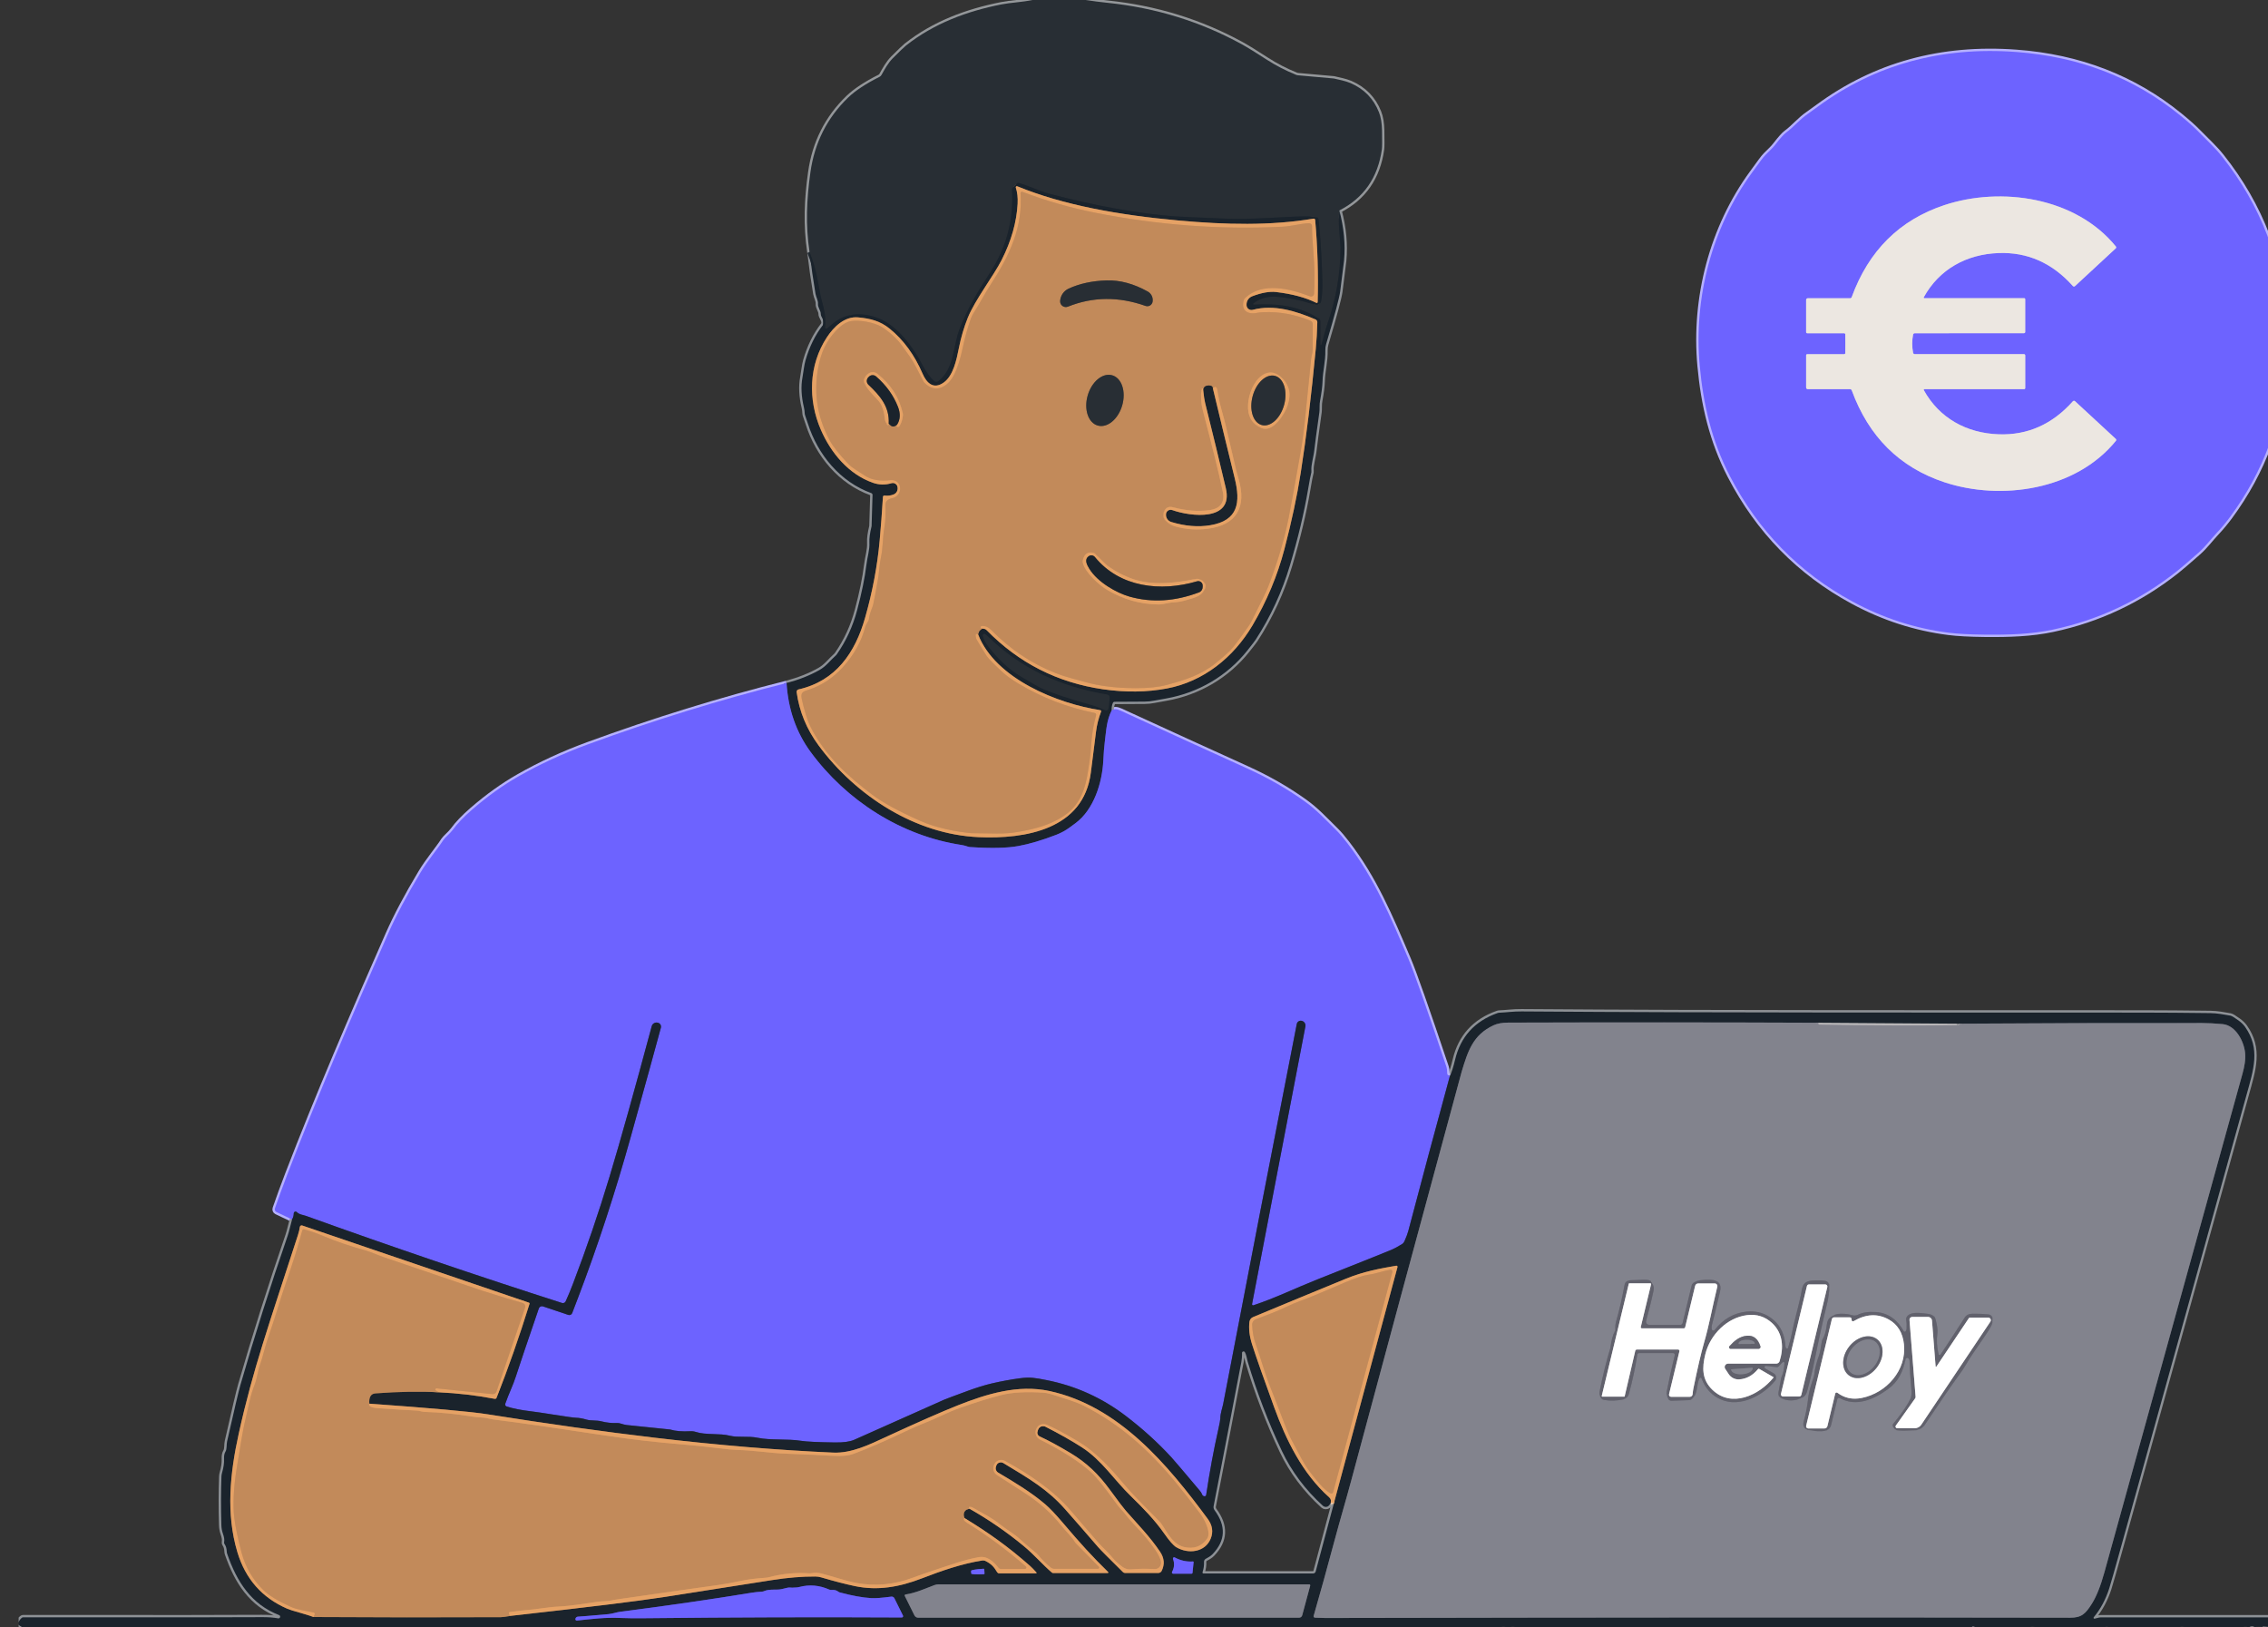 <?xml version="1.0" encoding="UTF-8"?>
<svg id="Capa_1" xmlns="http://www.w3.org/2000/svg" version="1.1" xmlns:xlink="http://www.w3.org/1999/xlink" viewBox="0 0 969 695">
  <rect x="0" y="0" width="969" height="695" fill="#333333" stroke="none"/>
  <!-- Generator: Adobe Illustrator 29.4.0, SVG Export Plug-In . SVG Version: 2.1.0 Build 152)  -->
  <defs>
    <style>
      .st0 {
        stroke: #b6b1ff;
      }

      .st0, .st1, .st2, .st3, .st4, .st5, .st6, .st7, .st8, .st9, .st10, .st11, .st12, .st13, .st14, .st15, .st16, .st17, .st18 {
        fill: none;
      }

      .st0, .st1, .st2, .st3, .st4, .st5, .st6, .st7, .st9, .st10, .st11, .st12, .st13, .st14, .st15, .st16, .st17, .st18 {
        stroke-width: 2px;
      }

      .st1 {
        stroke: #72727d;
      }

      .st19 {
        fill: #c28a5a;
      }

      .st2 {
        stroke: #f6f3f0;
      }

      .st3 {
        stroke: #212930;
      }

      .st20 {
        fill: #ece7e1;
      }

      .st4 {
        stroke: #806349;
      }

      .st5 {
        stroke: #ada5f0;
      }

      .st6 {
        stroke: #755c47;
      }

      .st21 {
        fill: #fff;
      }

      .st7 {
        stroke: #4e535d;
      }

      .st9 {
        stroke: #d49660;
      }

      .st10 {
        stroke: #8d9196;
      }

      .st11 {
        stroke: #94979a;
      }

      .st12 {
        stroke: #838587;
      }

      .st22 {
        fill: #1a232c;
      }

      .st23 {
        fill: #61616c;
      }

      .st13 {
        stroke: #b0b0b6;
      }

      .st24 {
        fill: #e6a265;
      }

      .st25 {
        fill: #6d63ff;
      }

      .st26 {
        fill: #82838d;
      }

      .st14 {
        stroke: #b7b5b7;
      }

      .st15 {
        stroke: #444396;
      }

      .st16 {
        stroke: #f3d1b2;
      }

      .st27 {
        fill: #282e34;
      }

      .st17 {
        stroke: #6e5743;
      }

      .st28 {
        clip-path: url(#clippath);
      }

      .st18 {
        stroke: #87684d;
      }
    </style>
    <clipPath id="clippath">
      <rect class="st8" x="7.97" width="969" height="695"/>
    </clipPath>
  </defs>
  <g class="st28">
    <g>
      <path class="st11" d="M441.18,0c-4.41.92-9.36,1.11-13.25,1.87-14.86,2.92-28.9,8.16-40.79,17.54-.75.59-2.65,2.41-5.7,5.47-2.05,2.06-3.47,4.73-4.84,7.16-.18.33-.47.6-.81.77-5.87,2.95-10.34,5.9-13.42,8.86-8.98,8.65-14.36,19.31-16.13,31.99-1.62,11.56-2.1,22.43-.36,34.01" vector-effect="non-scaling-stroke"/>
      <path class="st10" d="M345.88,107.67c.7,5.98,1.55,11.92,2.54,17.81.26,1.48,1.19,2.98,1.07,4.29-.14,1.52,1.19,2.86,1.18,4.29,0,1.35,1.27,2.22,1.25,3.85,0,.3-.1.6-.29.85-3.35,4.34-5.84,9.4-7.49,15.19-.59,2.1-.87,5.04-1.29,7.31-.71,3.78-.49,8.06.64,12.83.19.79.29,1.6.32,2.41.01.33.08.66.19.97.31.84.72,2.03,1.21,3.58,4.24,13.23,13.77,24.78,27.08,29.59.31.11.51.41.5.73l-.4,13.27c0,.09-.01.17-.03.24-.7,2.83-1,5.12-.91,6.87.16,3.18-.83,5.82-1.31,9.73-.64,5.34-1.96,11.75-3.95,19.23-1.82,6.83-4.69,13.06-8.61,18.7-.19.27-.4.51-.64.72-2.32,2.04-3.9,4.41-6.86,6.08-4.11,2.31-8.79,4.16-14.03,5.55" vector-effect="non-scaling-stroke"/>
      <path class="st0" d="M336.05,291.76c-28.48,7.17-56.74,15.89-84.78,26.16-10.66,3.91-20.56,8.47-29.7,13.68-6.73,3.83-13.38,8.6-19.95,14.3-3.52,3.05-6.24,5.9-8.16,8.54-1.1,1.51-3.31,3.27-3.99,4.31-2.54,3.91-6.71,8.77-9.74,13.83-5.94,9.9-10.61,18.71-14.01,26.42-15.18,34.43-30.28,69.64-42.93,102.55-1.91,4.98-3.69,9.85-5.34,14.61-.21.61.07,1.28.65,1.55l6.66,3.17" vector-effect="non-scaling-stroke"/>
      <path class="st10" d="M124.76,520.88c-.64,2.24-1.14,4.82-1.82,6.8-7.43,21.59-14.17,42.87-20.22,63.83-.78,2.69-2.68,10.75-5.71,24.17-.32,1.4-.03,3.28-.68,4.33-.48.77-.69,1.82-.63,3.15.08,1.75-.2,3.73-.85,5.94-.15.52-.24,1.06-.26,1.6-.23,6.53-.24,13.43-.03,20.71.04,1.35.26,2.56.65,3.65.54,1.51.72,2.72.53,3.62-.07.31,0,.64.19.9.57.77.88,1.82.93,3.16.01.32.07.65.18.96,4.12,11.97,10.32,21.58,22.18,26.18.35.13.54.51.44.87-.1.36-.46.59-.83.52-2.05-.37-4.42-.54-7.1-.51-7.37.09-41.33.11-101.88.07-.18,0-.36.06-.5.18-.59.45-1.05,1.06-1.38,1.83" vector-effect="non-scaling-stroke"/>
      <path class="st11" d="M463.85,0c3.11.48,6.22.88,9.35,1.2,20.68,2.14,39.85,8.07,57.5,17.79,2.13,1.17,5.66,3.35,10.6,6.54,3.74,2.42,7.88,4.56,12.43,6.42.28.11.57.18.87.21l15.17,1.35c.07.01.15.02.22.04,2.01.47,4.92,1.03,7.01,1.93,5.79,2.5,9.84,6.64,12.15,12.43.82,2.07,1.26,4.67,1.32,7.82.09,4.41.07,7.07-.06,8-1.69,12.13-7.75,20.85-18.18,26.16" vector-effect="non-scaling-stroke"/>
      <path class="st3" d="M572.23,89.89c-.24,2.87-.27,5.48-.08,7.85.4,5.15.6,7.77.6,7.84-.05,11.21-1.88,22.02-5.49,32.41-1.14,3.28-1.7,6.07-2.64,9.2-.04.12-.16.2-.29.19-.13-.02-.22-.13-.22-.26v-10c0-.44-.23-.84-.6-1.08-8.75-5.42-17.65-6.5-27.8-5.91-.31.02-.46-.38-.21-.57,2.78-2.13,6.06-3.07,9.83-2.81,4.96.35,10.5,1.5,16.61,3.43,1.11.35,2.28-.35,2.49-1.5.47-2.49.65-5.47.55-8.93-.27-9.99-.81-18.64-1.62-25.97-.06-.56-.49-1.01-1.05-1.09-1.17-.17-2.57-.25-4.2-.25-8.8,0-22.77,1.41-33.58.98-13.36-.53-20.78-.86-22.27-.97-16.08-1.22-34.22-4.49-54.41-9.82-3.41-.91-8.3-3.22-12.41-4.45-.43-.13-.89,0-1.19.33l-1.58,1.7c-.2.22-.3.51-.29.81.73,12.76-2.31,24.44-9.12,35.03-5.81,9.03-9.64,15.24-13.22,24.31-2.99,7.59-2.05,16.9-9.19,22.52-.5.39-1.22.37-1.69-.06-1.83-1.64-3.49-3.92-5-6.84-3.9-7.55-10.65-16.78-18.79-20.03-5.51-2.2-11.97-2.51-17.15.58-1.25.74-2.85,2-4.81,3.79-.03.03-.06.04-.09.05l-.37.05c-.25.04-.47-.17-.44-.42.51-5.04-.49-8.1-1.87-13.34-.11-.4-.53-2.71-1.28-6.93-.73-4.12-1.89-8.14-3.48-12.06" vector-effect="non-scaling-stroke"/>
      <path class="st0" d="M976.97,139.25c-1.76-27.33-10.99-51.49-27.69-72.48-3.08-3.87-6.21-6.62-9.85-10.37-1.95-2.01-4.62-4.4-8-7.15-19.68-16.03-42.99-25.05-69.93-27.04-32.18-2.39-60.5,5.42-84.95,23.43-2.02,1.48-3.4,2.48-4.15,2.99-3.52,2.4-5.94,5.55-9.41,8.1-.9.66-2.4,2.34-4.49,5.03-.6.77-1.25,1.5-1.96,2.18-1.6,1.55-2.77,2.64-4.22,4.63-.78,1.08-2.01,2.77-3.7,5.07-17.28,23.59-25.05,53.7-22.41,82.59,1.51,16.57,5.12,32.14,12.9,47.16,12.11,23.36,29.57,41.21,52.39,53.56,13.06,7.07,26.76,11.5,41.09,13.31,3.81.48,8.9.75,15.29.82,10.7.12,20.1-.2,29.31-2.16,19.46-4.13,37.07-12.43,52.84-24.89,1.71-1.35,4.78-3.98,9.22-7.89,3.16-2.79,5.11-5.6,7.89-8.55,1.95-2.07,3.81-4.3,5.6-6.71,14.31-19.36,22.39-41.25,24.23-65.68" vector-effect="non-scaling-stroke"/>
      <path class="st10" d="M971.72,695c.78-.57,1.22-.97,1.31-1.2.56-1.42-.48-2.96-2.01-2.96h-73.5c-.27,0-.53.03-.79.1l-1.82.45c-.35.09-.6-.32-.37-.6,2.86-3.43,5.05-7.51,6.58-12.23.68-2.1,2.48-8.44,5.41-19.02.64-2.29,18.39-66.21,53.25-191.76,3.03-10.91,6.05-19.78-.6-29.18-.68-.95-1.6-1.85-2.75-2.69-1.8-1.31-2.97-2.01-3.52-2.1-2.88-.48-5.42-1.02-8.63-1.07-10.68-.14-20.45-.21-29.31-.22-88.57-.09-174.28.16-264.9-.5-3.64-.03-6.4.43-9.42.54-.3.01-.61.06-.89.17-9.75,3.46-15.79,10.13-18.12,20.02-.7,2.96-1.43,5.25-2.2,6.87" vector-effect="non-scaling-stroke"/>
      <path class="st0" d="M619.44,459.62c-.42-.11-.74-.31-.97-.6-.12-.15-.18-.48-.18-1,0-.93-.09-1.65-.26-2.17-8.36-24.97-13.77-40.36-16.24-46.17-7.75-18.29-14.57-34.48-26.08-49.45-1.83-2.39-3.43-4.26-4.8-5.61-5.13-5.05-8.52-8.79-13.65-12.44-7.43-5.29-15.53-9.92-24.32-13.91-16.71-7.57-34.78-15.82-54.21-24.75-1.57-.73-2.83-.75-3.78-.06" vector-effect="non-scaling-stroke"/>
      <path class="st10" d="M474.95,303.46c-.07-1.18.11-2.25.53-3.22.12-.29.41-.48.72-.48l12.87-.07c1.39-.01,2.78-.15,4.14-.43.08-.02,1.82-.33,5.21-.94,13.57-2.44,25.9-9.58,34.58-20.54,2.02-2.55,3.18-4.06,3.47-4.52,6.39-9.85,11.27-20.45,14.66-31.8,3.48-11.68,6.05-22.43,7.71-32.25.67-3.97,1.1-6.24,1.29-6.79.15-.43.2-.88.16-1.33-.2-2.59.94-5.78,1.26-8.94.21-2.04.93-7.42,2.16-16.15.06-.42.09-1.23.09-2.44-.01-.82.06-1.63.21-2.43.63-3.45.97-6.11,1.03-8,.15-5.07,1.32-8.63,1.21-13.56-.02-.87.09-1.74.34-2.57,3.67-12.42,5.66-19.89,5.99-22.41,1.01-7.79,1.57-12.23,1.67-13.34.62-6.91-.05-14.03-2.02-21.36" vector-effect="non-scaling-stroke"/>
      <path class="st5" d="M788.42,146.82c0,2.6-.01,3.97-.03,4.1-.04.21-.23.36-.44.36h-15.82c-.25,0-.46.22-.46.47v13.79c0,.39.32.7.71.7h18.08c.31,0,.58.19.69.48,7.27,19.85,20.47,32.94,39.6,39.27,24.21,8,56.11,3.42,73.28-17.71.19-.24.17-.59-.06-.8l-17.43-16.12c-.26-.24-.67-.22-.91.05-8.77,9.84-19.34,14.54-31.7,14.1-13.7-.48-25.36-6.88-31.98-18.86-.1-.19.04-.42.26-.42h42.6c.26,0,.47-.21.47-.48v-13.94c0-.3-.24-.54-.54-.54h-46.66c-.35,0-.65-.25-.71-.58-.25-1.25-.37-2.54-.37-3.88s.12-2.64.37-3.88c.06-.34.36-.58.71-.58l46.66-.03c.3,0,.54-.24.54-.54v-13.94c-.01-.26-.22-.48-.48-.48l-42.6.02c-.22,0-.36-.23-.26-.42,6.61-11.98,18.27-18.39,31.97-18.87,12.36-.45,22.93,4.25,31.71,14.08.24.27.65.29.91.05l17.42-16.13c.22-.21.25-.56.06-.8-17.18-21.12-49.08-25.68-73.29-17.67-19.13,6.34-32.32,19.44-39.58,39.29-.11.29-.38.48-.69.48h-18.08c-.39.01-.71.32-.71.71v13.79c.01.25.21.46.47.46h15.82c.21,0,.4.15.44.36.02.13.03,1.5.03,4.11" vector-effect="non-scaling-stroke"/>
      <path class="st15" d="M474.95,303.46c-2.19,4.45-2.26,8.14-2.92,13.34-.27,2.15-.49,4.81-.64,8-.44,9.42-4.02,21.06-11.97,26.88-.85.62-1.66,1.22-2.44,1.79-1.75,1.29-3.66,2.33-5.69,3.11-6.11,2.35-11.5,3.95-16.19,4.8-4.84.89-11.71,1.03-20.6.44-.32-.02-.63-.08-.94-.18-1.09-.37-1.97-.6-2.66-.7-25.91-3.89-49.36-19.04-64.59-39.79-6.12-8.35-9.54-18.14-10.26-29.39" vector-effect="non-scaling-stroke"/>
      <path class="st17" d="M417.88,270.93c.24-1.16.84-1.98,1.81-2.45" vector-effect="non-scaling-stroke"/>
      <path class="st4" d="M419.69,268.48c.8.02,1.42.25,1.85.69,13.71,14.02,30.27,22.43,49.7,25.24,9.61,1.39,18.7,1.28,27.29-.33,15.58-2.93,28.46-13.19,36.59-26.96,6.11-10.34,10.65-21.2,13.64-32.57,3.07-11.7,5.41-22.63,7-32.79,2.35-15.02,4.49-32.6,6.4-52.75.34-3.59.56-7.38.66-11.36.01-.52-.29-.99-.77-1.2-8.28-3.57-17.85-6.53-26.79-4.11-1.32.36-2.63-.61-2.68-1.98v-.17c-.05-1.6.91-3.07,2.41-3.64,4.01-1.53,7.43-2.14,10.24-1.81,6.87.81,12.6,2.35,17.19,4.63.25.13.55-.06.55-.34.32-11.87-.04-23.57-1.07-35.1-.03-.35-.35-.6-.69-.54-18.48,3.09-37.67,2.61-57.67.8-25.52-2.31-49.26-6.57-68.95-14.63-.35-.15-.71.2-.59.56.66,2,.92,4.31.78,6.92-.44,7.9-2.71,15.9-6.82,23.99-3.41,6.74-11.34,16.98-14.46,24.68-1.63,4.03-2.92,8.4-3.85,13.1-.95,4.76-2.34,11.69-6.47,14.6-4.46,3.13-7.36.05-9.03-3.82-3.44-7.99-8.12-14.38-14.04-19.19-4.18-3.39-8.39-4.34-13.43-4.83-5.81-.57-10.49,4.08-13.39,8.5-7.78,11.83-8.15,26.63-2.6,39.46,4.3,9.95,11.89,19.07,22.29,22.7,2.59.9,5.23.96,7.92.17,1.16-.34,2.35.4,2.57,1.58l.02.14c.24,1.31-.47,2.6-1.71,3.09-1.25.49-2.54.65-3.87.47-.35-.04-.66.21-.68.56-.4,6.59-.86,12.76-1.38,18.5-.99,11.01-3.08,22.07-6.25,33.16-4.24,14.89-12.45,26.98-28.45,30.59-.52.12-.86.62-.79,1.15,1.15,8.28,4.28,15.88,9.41,22.8,15.94,21.51,41.26,37.97,68.4,39.15,19.97.86,44.78-3.3,47.89-27.56.87-6.78,1.61-12.61,2.21-17.5.35-2.85,1.08-5.73,2.18-8.63.09-.25-.07-.53-.34-.57-17.97-2.67-44.94-13.35-52.23-32.4" vector-effect="non-scaling-stroke"/>
      <path class="st9" d="M419.69,268.48c-.35.03-.58-.09-.69-.36-.13-.32.07-.67.41-.71,1.48-.14,2.83.41,4.04,1.64,8.07,8.26,17.26,14.41,27.56,18.46,4.3,1.69,8.88,2.76,12.44,3.77,6.19,1.76,13.45,2.65,21.78,2.67,5.39,0,9.84-.45,13.34-1.4,7.5-2.03,14.42-4.1,20.88-9.32,2.73-2.2,4.77-3.98,6.13-5.33,1.3-1.29,3.92-4.77,7.87-10.44.73-1.03,1.65-2.73,2.76-5.1,2.04-4.33,4.35-8.3,6.15-13.12,3.83-10.18,6.59-19.68,8.3-28.51,1.19-6.14,2.86-15.35,5.02-27.63.85-4.79,1.67-11.41,2.48-19.85.31-3.27.98-9.91,2.01-19.93.14-1.28.68-2.84.67-4.07-.01-2.45-.01-6.05.02-10.82.01-.61-.36-1.16-.93-1.4-6.5-2.71-13.18-3.94-20.05-3.69-1.11.04-2.06.14-2.85.31-3.9.85-6.96-1.04-5.63-5.46.1-.31.27-.59.5-.81,7.44-7.16,19.27-4.03,27.8-.81.79.3,1.65-.24,1.72-1.09.11-1.25.16-3.97.17-8.16.02-7.06-1.08-14.29-1.02-20.7.01-.73-.61-1.32-1.34-1.28-4.09.22-7.16,1.3-11.51,1.51-26.55,1.28-53.11-.71-79.69-5.96-10.63-2.1-21.04-5.09-31.24-8.96-.39-.15-.8.16-.77.57,1,14.39-4.58,26.5-12.6,38.78-2.82,4.32-5.19,8.99-7.49,12.49-.47.72-.85,1.5-1.14,2.32-1.42,4.05-2.55,8.09-3.39,12.12-1.08,5.21-2.41,9.3-3.99,12.26-2.56,4.8-7.73,7.82-12.39,3.09-.21-.21-.39-.45-.53-.72-1.17-2.25-2.13-4.11-2.86-5.56-2.02-4.02-3.49-5.7-6.21-9.58-2.32-3.31-6.28-6.57-8.79-8.09-3.15-1.91-9.47-3.05-12.98-2.46-1.69.28-3.38,1.19-5.07,2.74-4.24,3.89-7.06,8.75-8.45,14.57-2.82,11.84-1.35,23.08,4.41,33.73,1.36,2.51,3.96,5.8,7.81,9.87,1.83,1.95,4.54,3.33,7.07,5.05,2.77,1.88,6.51,2.53,11.21,1.96,1.96-.24,3.73,1.18,3.93,3.14v.1c.22,2.12-1.21,4.05-3.3,4.47-2.07.41-3.06,1.44-2.97,3.08.18,3.5.03,6.69-.46,9.56-.81,4.76-.48,8.21-1.51,12.95-.56,2.58-.68,6.14-1.28,9.47-.94,5.25-1.6,8.72-1.98,10.42-.07.33-.17.66-.3.97-.92,2.31-1.43,4.09-1.54,5.36-.01.17-.06.33-.14.48l-1.06,1.82c-.12.21-.21.44-.27.67-1.67,6.39-4.91,12.23-9.72,17.52-4.02,4.41-8.72,7.54-14.09,9.41-2.17.76-4.08.79-3.4,3.98.91,4.22,2.3,9.51,4.64,13.71,6.32,11.32,15,19.36,25.55,27.31,4.48,3.38,11.26,7.08,20.35,11.1,6.88,3.05,15.45,4.73,22.03,5.3.43.03,4.05.08,10.85.15,3.13.03,6.08-.19,8.85-.67,7.52-1.29,13.7-2.9,19.61-6.8,8.69-5.74,9.81-14.52,11.16-23.96.23-1.59.47-4.16.73-7.71.27-3.75.94-7.55,1.99-11.41.12-.43-.15-.86-.59-.95-11.65-2.35-22.5-6.52-32.53-12.51-2.97-1.77-5.38-3.53-7.25-5.28-3.5-3.28-5.6-5.42-6.3-6.43-.59-.87-2.03-3.22-4.32-7.06-.15-.26-.26-.53-.33-.82-.34-1.49-.04-1.99.9-1.51" vector-effect="non-scaling-stroke"/>
      <path class="st3" d="M420.91,270.88c-.5-.31-1.12.14-.98.71.39,1.54,1.18,3.07,2.38,4.6,3.95,5.03,8.32,9.5,14.18,12.95,4.8,2.83,7.51,4.39,8.14,4.67,4.99,2.25,12,4.62,21.01,7.1,2.71.75,4.13,1.34,6.59,2.43.62.27,1.33-.14,1.4-.82l.46-4.45c.07-.65-.39-1.25-1.04-1.36-19.67-3.35-36.61-10.75-51.1-24.95-.42-.41-.77-.71-1.04-.88" vector-effect="non-scaling-stroke"/>
      <path class="st6" d="M492.46,128.78v-.13c.21-1.67-.62-3.3-2.08-4.12-6-3.35-11.9-4.94-17.7-4.75-6.09.2-11.46,1.37-16.1,3.5-2.07.95-3.46,2.94-3.63,5.2v.06c-.14,1.8,1.66,3.11,3.33,2.44,10.64-4.26,21.69-4.36,33.15-.31,1.38.49,2.86-.43,3.03-1.89" vector-effect="non-scaling-stroke"/>
      <path class="st17" d="M379.7,180.99c1.22,1.42,2.41,1.57,3.56.44" vector-effect="non-scaling-stroke"/>
      <path class="st9" d="M383.26,181.43c-.24.31-.27.55-.1.74.31.33.85.27,1.11-.12.83-1.27,1.32-2.82,1.49-4.65.03-.25,0-.49-.04-.74-1.41-6.66-5-12.3-10.75-16.91-2.31-1.86-5.03-.19-5.82,2.36-.11.36-.1.75.02,1.11,1.21,3.45,5.44,6.74,6.89,8.93,1.03,1.57,1.7,3.83,1.99,6.78.04.41.14.81.31,1.18.77,1.7,1.22,1.99,1.34.88" vector-effect="non-scaling-stroke"/>
      <path class="st4" d="M383.26,181.43c1.4-2.18,1.53-4.73.4-7.64-1.91-4.9-5.03-9.23-9.35-12.99-.91-.79-2.28-.73-3.11.15l-.25.26c-.84.89-.8,2.29.09,3.13,4.85,4.59,9.09,9.31,8.66,16.65" vector-effect="non-scaling-stroke"/>
      <path class="st9" d="M538.94,182.83c4.97,2.13,10-6.03,11.18-9.66.88-2.71,1.05-5.02.51-6.91-1.41-4.91-6.56-9.55-11.64-5.75-3.54,2.64-5.5,7.97-5.75,12.22-.31,4.97,1.59,8.33,5.7,10.1" vector-effect="non-scaling-stroke"/>
      <path class="st6" d="M469,181.76c4.07,1.18,8.76-2.68,10.47-8.6,1.71-5.93-.2-11.69-4.27-12.86-4.07-1.18-8.76,2.68-10.47,8.6-1.71,5.93.2,11.69,4.27,12.86" vector-effect="non-scaling-stroke"/>
      <path class="st9" d="M514.08,166.78c.01-.51-.07-.85-.25-1.01-.19-.17-.5-.05-.52.2-.35,3.32-.17,6.36.55,9.13,4.22,16.26,6.7,25.91,8.61,35.09.91,4.37-1.1,7.1-5.69,7.71-4.91.66-10.09.26-15.53-1.2-1.87-.5-3.15.07-3.86,1.7-1.49,3.44,1.96,5.7,4.9,6.51,4.54,1.24,9.14,1.55,13.8.94,12.4-1.63,16.52-9.4,13.13-21.14-.91-3.15-1.42-5.05-1.51-5.69-.05-.31-1.37-5.96-3.96-16.95-.45-1.95-1.07-4.27-1.84-6.98-.77-2.72-1.4-5.67-1.89-8.84-.09-.59-.56-1.03-1.15-1.08-.06,0-.29.21-.68.65" vector-effect="non-scaling-stroke"/>
      <path class="st17" d="M518.19,165.82c-.09-.72-.58-1.1-1.47-1.14-1.69-.08-2.57.62-2.64,2.1" vector-effect="non-scaling-stroke"/>
      <path class="st4" d="M518.19,165.82c3.07,12.84,6.19,25.67,9.35,38.5,2.53,10.3,1.53,18.04-10.45,20.03-5.19.87-10.74.41-16.65-1.38-1.43-.43-2.37-1.78-2.27-3.27v-.07c.09-1.33,1.42-2.2,2.68-1.75,7.79,2.78,26.26,5.01,22.88-9.35-2.63-11.18-5.58-23.34-8.86-36.49-.27-1.07-.53-2.82-.79-5.26" vector-effect="non-scaling-stroke"/>
      <path class="st9" d="M514.95,249.51c-.88-1.87-2.37-2.59-4.47-2.16-8.79,1.81-18.28,2.78-26.34,0-3.91-1.34-7.58-3.26-11.02-5.77-.59-.42-2.3-2.08-5.13-4.98-.27-.27-.62-.46-1-.53-2.3-.43-3.75.64-4.34,3.22-.09.36-.09.72,0,1.08.92,4.14,7.02,9.58,10.38,11.58,6.85,4.07,14.15,6.15,21.9,6.24,2.23.02,3.93-.79,6.59-.91,1.61-.07,3.32-.37,5.12-.9,3.94-1.14,7.47-1.8,8.43-5.68.1-.4.06-.82-.11-1.2" vector-effect="non-scaling-stroke"/>
      <path class="st18" d="M539.11,181.55c3.71,1,7.99-2.9,9.55-8.7,1.56-5.79-.2-11.3-3.92-12.3-3.71-1-7.99,2.9-9.55,8.7-1.56,5.79.2,11.3,3.92,12.3" vector-effect="non-scaling-stroke"/>
      <path class="st4" d="M513.84,250.11c0-1.26-1.21-2.16-2.41-1.81-15.5,4.59-33.02,2.63-43.61-10.34-.67-.82-1.85-.98-2.69-.36-1.99,1.45-.72,3.7.3,5.36,3.5,5.71,11.61,10.32,17.19,11.89,9.48,2.66,19.36,2.06,29.63-1.81.96-.35,1.59-1.27,1.59-2.29v-.64" vector-effect="non-scaling-stroke"/>
      <path class="st15" d="M619.44,459.62c-6.02,22.04-11.95,44.14-17.79,66.3-.27,1.02-.81,2.45-1.62,4.29-.22.49-.57.9-1.03,1.19-1.67,1.05-3.16,1.85-4.47,2.42-2.08.89-12.67,5.13-31.76,12.7-9.53,3.78-18.02,7.98-27.26,11.02-.33.11-.65-.18-.58-.51l22.79-118.59c.2-1.06-.45-2.1-1.5-2.38h-.02c-.98-.27-1.98.35-2.17,1.35-10.41,53.12-20.89,107.21-31.44,162.27-.34,1.77-1.23,3.95-1.23,6.26-.01.58-.3,2.15-.87,4.7-1.94,8.57-3.66,17.88-5.17,27.92-.05.35-.37.6-.73.57-.53-.05-.9-.38-1.1-.99-.13-.39-.44-.87-.93-1.45-6.97-8.29-11-13.02-12.08-14.19-5.81-6.32-12.32-12.23-19.53-17.72-10.18-7.76-21.5-12.86-33.96-15.3-4.73-.93-6.89-1.33-11.05-.78-4.02.53-8.09,1.27-12.21,2.23-2.96.69-6.39,1.75-10.3,3.18-6.02,2.21-9.38,3.47-10.08,3.78-22.77,10.14-35.57,15.84-38.39,17.11-1.82.81-4.58,1.19-8.27,1.14-7.33-.11-12.08-.33-14.27-.68-6.2-.98-13.11-.15-18.78-1.33-4.03-.84-8.37.01-11.81-.87-4.33-1.12-10.36-.24-14.46-1.59-.8-.26-1.64-.37-2.47-.32-3.51.18-6.34-.06-8.49-.71-.07-.02-.15-.03-.22-.04l-18.46-1.91c-.39-.04-.77-.11-1.14-.22l-1.66-.47c-.37-.12-.76-.17-1.15-.16-2.37.09-4.62-.15-6.76-.7-2.24-.59-4.53-.21-6.31-.73-1.73-.51-3.28-.79-4.65-.83-.98-.03-4.17-.47-9.58-1.33-4.59-.73-7.78-1.2-9.56-1.41-4.31-.51-7.8-1.2-10.49-2.08-.48-.15-.74-.67-.57-1.15,1.54-4.38,3.32-7.87,4.54-11.69,1.41-4.4,4.68-14.08,9.81-29.04.25-.72,1.03-1.1,1.76-.86l10.83,3.64c.68.23,1.42-.13,1.66-.8.05-.14.91-2.39,2.58-6.74,8.27-21.7,15.76-44.55,22.45-68.55,6.39-22.91,10.67-38.44,12.86-46.6.26-.98-.38-1.97-1.38-2.14l-.14-.03c-1.08-.18-2.12.49-2.4,1.55-7.47,27.77-13.46,49.16-17.99,64.17-4.65,15.43-9.87,30.69-15.64,45.79-1.05,2.75-2.1,5.27-3.13,7.54-.27.6-.95.9-1.58.7-36.38-11.65-72.8-24.03-109.27-37.15-1.59-.57-2.82-.5-4.02-1.66-.48-.47-1.29-.14-1.31.53-.03,1-.27,1.87-.73,2.61" vector-effect="non-scaling-stroke"/>
      <path class="st10" d="M971,695l-4.26-.12" vector-effect="non-scaling-stroke"/>
      <path class="st3" d="M966.74,694.88c-1.21-.23-2.31-.19-3.32.12" vector-effect="non-scaling-stroke"/>
      <path class="st12" d="M963.35,695c-.81-.21-1.6-.21-2.39,0" vector-effect="non-scaling-stroke"/>
      <path class="st3" d="M960.36,695c-.8-.39-1.44-.39-1.93,0" vector-effect="non-scaling-stroke"/>
      <path class="st7" d="M957.09,695h-6.6" vector-effect="non-scaling-stroke"/>
      <path class="st3" d="M933.11,695c-.67-.41-1.23-.41-1.67,0" vector-effect="non-scaling-stroke"/>
      <path class="st3" d="M900.85,695c-.75-.39-1.21-.39-1.4,0" vector-effect="non-scaling-stroke"/>
      <path class="st3" d="M869.35,695c-.81-.39-1.45-.39-1.91,0" vector-effect="non-scaling-stroke"/>
      <path class="st7" d="M843.85,695c-.72-.35-1.18-.35-1.38,0" vector-effect="non-scaling-stroke"/>
      <path class="st3" d="M647.35,695c-.78-.39-1.42-.39-1.92,0" vector-effect="non-scaling-stroke"/>
      <path class="st3" d="M643.37,695c-.87-.39-1.5-.39-1.9,0" vector-effect="non-scaling-stroke"/>
      <path class="st10" d="M126.47,695h-6.93" vector-effect="non-scaling-stroke"/>
      <path class="st10" d="M92.09,695c-.79-.2-1.59-.2-2.38,0" vector-effect="non-scaling-stroke"/>
      <path class="st7" d="M88.36,695c-.65-.28-1.2-.28-1.67,0" vector-effect="non-scaling-stroke"/>
      <path class="st10" d="M86.22,695h-4.71" vector-effect="non-scaling-stroke"/>
      <path class="st3" d="M76.35,695c-.29-.23-.68-.27-1.17-.11" vector-effect="non-scaling-stroke"/>
      <path class="st10" d="M75.18,694.89c-.73-.09-1.38-.05-1.97.11" vector-effect="non-scaling-stroke"/>
      <path class="st3" d="M45.35,695c-.79-.38-1.43-.38-1.92,0" vector-effect="non-scaling-stroke"/>
      <path class="st10" d="M43.34,695c-.5-.15-1.05-.19-1.65-.13" vector-effect="non-scaling-stroke"/>
      <path class="st12" d="M41.69,694.87c-.84-.13-1.59-.09-2.24.13" vector-effect="non-scaling-stroke"/>
      <path class="st12" d="M38.1,695c-.81-.22-1.61-.22-2.4,0" vector-effect="non-scaling-stroke"/>
      <path class="st3" d="M35.36,695c-.81-.38-1.45-.38-1.93,0" vector-effect="non-scaling-stroke"/>
      <path class="st7" d="M32.36,695c-.54-.3-.84-.3-.9,0" vector-effect="non-scaling-stroke"/>
      <path class="st10" d="M9.35,695l-1.38-.9" vector-effect="non-scaling-stroke"/>
      <path class="st12" d="M836.91,437.26l-58.9-.4" vector-effect="non-scaling-stroke"/>
      <path class="st7" d="M778.01,436.86c-44.53-.18-89.06-.2-133.59-.06-2.57.01-4.66.39-6.26,1.13-8.89,4.11-11.02,11.1-13.68,19.87-.28.93-8.93,32.86-25.95,95.8-8.69,32.16-15.75,58.36-21.17,78.61-2.3,8.6-4.71,16.54-7.34,26.38-2.97,11.12-5.9,21.67-8.77,31.64-.1.37.17.73.55.75,2.21.09,3.7.14,4.47.14,121.65-.25,227.72-.29,318.2-.12,4.89.01,6.57-1.69,9.27-5.97,1.95-3.1,3.74-7.57,5.35-13.4,34.86-125.73,54.53-196.75,59.02-213.07.8-2.91,1.37-5.88,1.11-8.74-.45-4.93-3.97-11.87-9.66-12.38-3.35-.3-6.21-.45-8.59-.45-34.69-.05-69.37.04-104.06.27" vector-effect="non-scaling-stroke"/>
      <path class="st14" d="M778.01,436.86c-.71-.07-1.08-.07-1.11-.02-.2.36.06.8.47.81,19.97.38,39.5.47,58.57.26,1.19-.01,1.51-.23.97-.65" vector-effect="non-scaling-stroke"/>
      <path class="st17" d="M133.99,690.7c26.6.17,53.26.19,79.98.07.85-.01,2.2-.19,4.05-.55" vector-effect="non-scaling-stroke"/>
      <path class="st4" d="M218.02,690.22c32.83-3.66,54.71-6.34,65.64-8.05,15.22-2.38,30.66-4.8,46.31-7.26,6.59-1.03,12.72-1.54,18.38-1.51.86,0,1.72.13,2.54.38,5.45,1.61,10.23,2.85,14.36,3.72,9.62,2.02,18.91.45,28.6-3.3,8.3-3.21,17.15-6.29,25.74-7.63.53-.08,1.07,0,1.54.24,2.56,1.29,3.6,2.59,4.92,4.79.17.27.46.44.78.44h15.82c.18,0,.28-.22.16-.36-1.1-1.23-2.02-2.17-2.75-2.82-9.76-8.59-17.97-14.3-27.96-20.42" vector-effect="non-scaling-stroke"/>
      <path class="st17" d="M412.1,648.44c-.87-1.91-.02-3.78,2.18-3.95" vector-effect="non-scaling-stroke"/>
      <path class="st4" d="M414.28,644.49c8.21,4.66,15.95,9.99,23.22,16,4.12,3.4,8.43,8.3,11.93,11.25.15.12.33.18.52.18h23.31c.23,0,.34-.27.18-.43-6.63-6.42-11.93-12.29-19.44-21.13-3.01-3.54-5.49-6.15-7.45-7.83-6.25-5.31-13.54-9.62-20.15-13.55-.85-.5-1.22-1.53-.91-2.46l.18-.52c.41-1.22,1.85-1.74,2.95-1.08,11.36,6.82,19.01,11.36,26.33,19.61,3.43,3.86,8.17,9.3,14.22,16.31.93,1.08,4.46,4.64,10.61,10.69.24.24.57.37.92.37h14.14c.64,0,1.21-.36,1.49-.93,1.33-2.75,1.1-5.47-.7-8.14-4.3-6.37-9.4-11.57-14.71-17.6-.9-1.03-3.14-3.99-6.73-8.88-4.91-6.71-9.98-11.56-16.71-15.6-5.19-3.11-9.62-5.51-13.29-7.18-.82-.37-1.22-1.3-.93-2.14l.25-.75c.44-1.29,1.93-1.89,3.15-1.27,6.15,3.15,11.34,6.09,15.58,8.82,8.53,5.48,13.83,14,20.88,20.8,5.07,4.91,10.17,10.15,14.3,16.03,2.21,3.15,3.91,5.08,5.08,5.79,5.19,3.13,12.43,2.22,14.77-3.64,1.16-2.9.73-5.72-1.3-8.46-17.13-23.16-37.96-48.2-67.66-54.59-13.37-2.88-26.89,1.29-39.06,6.12-6.93,2.75-17.29,7.3-31.08,13.67-6.62,3.06-14.34,6.88-22.2,6.53-23.76-1.05-49.17-3.17-76.24-6.36-21.59-2.54-45.43-5.88-71.5-10.02-7.07-1.12-23.89-2.63-50.45-4.53" vector-effect="non-scaling-stroke"/>
      <path class="st17" d="M157.78,599.57c-.21-2.79.66-4.25,2.62-4.4,10.07-.75,19.11-.9,27.13-.45" vector-effect="non-scaling-stroke"/>
      <path class="st4" d="M187.53,594.72c8.03.37,15.98,1.3,23.85,2.79.33.06.64-.12.76-.42,5.01-12.69,9.71-26.08,14.09-40.16.07-.21-.04-.43-.25-.5l-96.88-32.97c-.45-.15-.93.15-.99.62-.12.98-.4,2.14-.83,3.49-12.44,38.45-19.16,57.13-25.26,84.69-3.8,17.17-5.51,34.37-.61,50.71,3.43,11.44,10.53,19.5,21.3,24.18.89.39,2.77.99,5.64,1.78,1.87.52,3.75,1.11,5.64,1.77" vector-effect="non-scaling-stroke"/>
      <path class="st9" d="M187.53,594.72l-1.29-.77c-.45-.27-.22-.97.31-.92l23.81,2.45c.79.08,1.53-.39,1.78-1.14l12.18-35.77c.29-.85-.2-1.78-1.07-2.02-3.8-1.05-9.54-2.79-17.23-5.24-.09-.03-14.17-4.83-42.26-14.38-2.05-.69-5.09-2.11-7.9-2.89-6.5-1.82-12.26-3.78-17.27-5.89-3.36-1.41-6.26-2.41-8.69-3.02-.33-.08-.67.12-.75.45-1.59,6.11-3.97,13.72-7.13,22.83-2.39,6.88-4.57,14.8-7.16,22.04-1.5,4.19-2.48,8.87-3.79,12.6-1.02,2.93-1.23,5.83-2.41,8.79-.72,1.8-1.38,3.98-1.98,6.54-.89,3.78-1.65,7.11-2.29,10-.61,2.73-1.74,9.27-3.39,19.6-1.14,7.2-1.56,14.87-.91,20.28.45,3.75,1.47,8.67,3.08,14.78,1.65,6.27,4.76,11.65,9.34,16.14,2.33,2.29,6.22,4.67,11.69,7.15,3.04,1.37,6.36,1.6,9.87,2.46.35.09.54.47.4.81l-.48,1.1" vector-effect="non-scaling-stroke"/>
      <path class="st9" d="M157.78,599.57c-.29.67.14,1.2,1.29,1.57.53.17,1.29.29,2.28.36,6.39.45,11.99.79,16.8,1.02.51.03,1.2.16,2.07.39.39.1.78.16,1.17.17,6.61.19,13.51.87,20.7,2.05,2.3.38,4.42.19,6.68.8.87.23,2.54.49,4.99.78,6.71.79,22.12,3.01,46.23,6.65,9.89,1.49,20.01,2.66,30.35,3.51,5.23.43,10.59.98,16.08,1.65,4.17.51,6.94.78,8.33.81,7.21.14,13.76,1.31,20.9,1.59,9.21.35,15.9.65,20.07.92,3.79.24,6.73-.03,8.82-.8,5.93-2.17,13.39-5.4,22.39-9.69,2.89-1.37,5.37-2.46,7.44-3.27,6.42-2.5,9.9-4.65,16.29-6.89,6.53-2.29,12.2-4.05,16.99-5.27,4.66-1.19,10.77-1.53,18.34-1.03,1.1.07,2.77.48,5.01,1.22,4.16,1.38,8.71,2.64,12.13,4.37,15.5,7.84,27.76,18.87,38.96,32.38,3.06,3.69,6.65,8.26,10.77,13.71,1.71,2.26,4.74,8.04,2.92,10.63-2.38,3.39-5.7,4.59-9.97,3.59-5.65-1.33-7.99-8.45-10.58-11.05-7.14-7.15-11.6-11.77-13.39-13.86-7.04-8.26-12.86-15.21-21.74-20.47-5.38-3.18-9.7-5.47-12.96-6.87-1.68-.71-3.62.06-4.34,1.73l-.08.17c-.73,1.68-.02,3.64,1.62,4.46,9.75,4.87,17.11,9.6,22.09,14.19,2.15,1.98,5.53,6.18,10.14,12.6.88,1.23,1.61,2.14,2.18,2.73,2,2.04,3,3.84,5.53,6.45,2.94,3.04,12.71,13.52,11.72,17.25-.39,1.49-1.36,2.19-2.89,2.1-3.36-.18-6.69-.14-9.99.13-1.18.1-2.36-.22-3.32-.9-1.83-1.29-3.37-2.69-4.6-4.2-2.07-2.54-3.98-4.05-5.81-6.15-5.32-6.09-9.23-10.61-11.74-13.58-7.64-9.04-18.04-15.82-28.32-21.51-1.56-.86-3.52-.3-4.4,1.25l-.1.17c-.9,1.61-.4,3.64,1.15,4.64,4.43,2.87,8.27,5.33,11.5,7.4,6.35,4.05,11.65,8.74,15.9,14.07,2.19,2.74,4.44,4.69,6.05,7.36.05.07.1.14.16.2l9.96,10.12c.33.34.09.91-.38.91h-18.78c-.49,0-.96-.16-1.35-.46-1.89-1.47-3.79-3.36-5.7-5.65-.21-.25-.43-.47-.68-.67-3.57-2.96-5.76-4.83-6.57-5.61-2.74-2.62-5.61-4.02-8.75-6.55-3.63-2.93-6.83-4.4-11.82-7.27-.23-.13-.49-.22-.76-.25-.85-.11-1.01.17-.48.82" vector-effect="non-scaling-stroke"/>
      <path class="st9" d="M412.1,648.44c-.66.49-.24,1.21,1.27,2.14,8.53,5.28,16.87,11.45,25,18.52.43.38.17,1.08-.4,1.08h-10.43c-.34,0-.66-.15-.88-.42-2.23-2.79-4.84-5.3-8.62-4.6-6.5,1.2-12.37,3.44-19.18,5.65-2.67.87-5.72,1.94-9.15,3.21-7.69,2.85-15.51,3.58-23.46,2.2-4.54-.79-9.63-2.64-15.37-4.12-1.42-.36-2.79-.4-4.12-.13-.32.07-.64.09-.97.07-5.8-.39-11.48.15-17.03,1.61-.58.15-1.17.25-1.77.29-4.03.29-7.22.68-9.59,1.17-4.45.93-7.82,1.55-10.13,1.87-9.25,1.27-23.36,3.27-42.32,6.01-1.7.24-2.64.39-2.81.44-2.26.63-4.74.46-7.03.79-5.48.77-10.97,1.76-16.46,2.02-4.88.24-9.02,1.18-13.89,1.53-1.23.09-3.49.35-6.79.79-.74.1-.72.65.05,1.66" vector-effect="non-scaling-stroke"/>
      <path class="st10" d="M568.54,641.97c-.35.63-.68,1.07-.99,1.32-.7.55-1.69.51-2.34-.08-7.57-6.89-13.41-14.69-17.54-23.42-5.8-12.27-10.66-24.96-14.58-38.08-.46-1.55-.51-2.8-1.23-4.12-.33-.59-1.23-.36-1.22.32.06,3.02-.53,5.03-1.02,7.6-4.29,22.53-8,41.8-11.12,57.82-.11.61.03,1.23.39,1.73,4.97,6.71,4.71,12.95-.78,18.72-.93.97-1.86,1.44-3.01,2.09-.45.25-.72.73-.7,1.25.05,1.6-.16,3.07-.64,4.42-.1.28.1.57.4.57h46.83c.52,0,.98-.35,1.12-.86l7.69-28.79" vector-effect="non-scaling-stroke"/>
      <path class="st4" d="M569.8,642.46l27.27-101.24c.09-.33-.19-.64-.52-.58-6.87,1.18-14,2.47-21.59,5.59-13.34,5.47-26.54,10.92-39.6,16.36-.83.34-1.41,1.1-1.53,1.99-.38,2.92-.01,6.15,1.12,9.68,1.7,5.32,4.82,14.21,9.36,26.66,5.12,14.04,12.02,28.38,23.63,38.71.72.64.83,1.47.6,2.34" vector-effect="non-scaling-stroke"/>
      <path class="st16" d="M569.8,642.46c.01-.57-.41-.73-1.26-.49" vector-effect="non-scaling-stroke"/>
      <path class="st15" d="M501.19,672.19h7.94c.18,0,.34-.14.36-.32l.47-4.64c.02-.14-.1-.26-.24-.25-2.72.19-5.33-.38-7.83-1.73-.42-.23-.9.19-.73.64.71,1.89.57,3.74-.41,5.56-.18.33.06.74.44.74" vector-effect="non-scaling-stroke"/>
      <path class="st15" d="M420.63,672.17l-.11-1.88c0-.12-.11-.21-.23-.2l-.45.02c-2.75.16-4.97.54-4.95.86l.07,1.16c.01.32,2.26.45,5.01.3l.45-.03c.12,0,.21-.11.21-.23" vector-effect="non-scaling-stroke"/>
      <path class="st7" d="M386.88,681.08c-.28.04-.44.34-.32.6l4.13,8.32c.3.61.92.99,1.59.99h162.75c.62,0,1.17-.42,1.33-1.02l3.42-12.68c.07-.28-.14-.55-.43-.55h-158.24c-.64,0-1.27.11-1.87.33-3.93,1.46-7.97,3.36-12.36,4.01" vector-effect="non-scaling-stroke"/>
      <path class="st15" d="M325.57,679.86c-1.75.11-3.2.26-4.35.45-16.68,2.75-35.43,5.47-56.26,8.15-1.45.19-3.31.85-4.98,1.01-6.19.56-10.56.92-13.11,1.09-.47.03-.87.36-.99.81l-.03.1c-.11.4.22.78.63.74,6.6-.7,11.86-1.41,19.08-1.09,2.43.11,5.87.14,10.32.09,37.51-.4,73.98-.51,109.42-.32.41,0,.67-.42.49-.79l-3.67-7.41c-.24-.48-.77-.76-1.31-.69-4.02.53-6.88.74-8.57.64-3.8-.23-8.3-1.05-13.51-2.46-.2-.05-.38-.15-.54-.28-.73-.61-1.75-.87-3.06-.78-.3.02-.6-.03-.88-.15-4.17-1.85-8.38-2.22-12.65-1.11-.43.11-.87.19-1.32.22-1.47.11-2.41.12-2.82.03-.35-.07-1.48.14-3.4.65-2.04.55-5.2-.17-7.58.87-.28.13-.59.21-.91.23" vector-effect="non-scaling-stroke"/>
      <path class="st1" d="M763.28,575.99c-.26-.19-.4-.45-.42-.78-.31-4.84-1.94-8.58-4.91-11.22-3.3-2.93-7.19-4.18-11.66-3.74-5.43.53-10.01,3.14-13.72,7.85-.38.47-1.14.27-1.22-.33-.11-.75-.06-1.45.14-2.12.35-1.15,1.48-5.8,3.39-13.95.75-3.2-.58-4.87-3.99-5.02-3.32-.14-5.67.21-7.05,1.04-.56.34-.97.89-1.12,1.53l-3.82,15.87c-.12.48-.54.81-1.03.81h-13.22c-.92,0-1.59-.88-1.34-1.77,1.29-4.65,2.34-8.9,3.14-12.76.34-1.63-.13-3.05-1.06-4.15-.37-.43-1.43-.63-3.17-.6-1.83.03-3.65.1-5.47.19-1.55.09-2.43.74-2.65,1.97-1.02,5.6-2.24,10.86-3.66,15.79-.15.53-.24,1.08-.27,1.63l-.07,1.67c-.01.22-.06.45-.16.65-.9,1.88-1.51,4.15-1.84,6.8-.03.26-.09.51-.17.76-1.61,5.28-3.08,11.24-4.43,17.89-.38,1.85-.08,3.63,1.94,3.99,2.48.44,5.16.37,8.03-.21,1.28-.26,2.1-1.05,2.47-2.37,1.51-5.43,2.71-11.04,3.6-16.81.06-.37.38-.65.76-.65h14.5c.49,0,.86.46.74.94-1.39,5.6-2.53,10.79-3.44,15.58-.2,1.07.06,2.15.78,3.22.28.42.76.66,1.26.64l7.51-.26c.49-.02.95-.21,1.3-.54,2.64-2.22,1.73-6.01,3.17-8.8.2-.37.74-.33.88.06,1.57,4.29,4.36,7.31,8.37,9.04,8,3.46,17.91-1.65,23.08-8.12.78-.97.5-2.41-.58-3.04l-3.69-2.13c-.53-.31-.27-1.12.34-1.06l4.62.47c.32.03.64-.09.85-.32l1.62-1.75c.29-.31.8-.09.79.33-.09,2.43-.51,4.44-1.27,6.01-.07.13-.11.27-.14.42l-1.18,6.35c-.18.96.33,1.91,1.23,2.3,2.85,1.25,5.78,1.19,8.79-.17,1.07-.48,1.87-1.42,2.18-2.55,1.36-4.91,2.46-9.49,3.31-13.72,1.74-8.72,3.54-16.88,5.4-24.47.49-1.98.84-5.05.93-6.94.05-1.17-.8-2.19-1.96-2.35-1.52-.2-3.29-.23-5.31-.09-4.58.33-4.29,2.95-5,6.33-1.22,5.78-2.63,10.2-3.79,16.12-.34,1.75-.89,3.85-1.66,6.32-.08.28-.41.39-.65.22" vector-effect="non-scaling-stroke"/>
      <path class="st1" d="M851.4,563.24c-.11-.95-.85-1.69-1.8-1.79-2.29-.24-4.56-.34-6.81-.3-1.58.03-2.7.57-3.36,1.62-2.41,3.81-5.85,9.08-10.33,15.83-.23.34-.74.24-.84-.15-.73-2.98-.9-5.96-.51-8.95.19-1.42-.1-3.51-.85-6.27-.09-.33-.28-.62-.53-.86-.74-.69-1.71-1.09-2.9-1.2-2.87-.28-7.4-1.18-8.9,1.5-.17.3-.23.64-.17.98.2,1.14.26,2.42.19,3.84-.03.59-.18,1-.45,1.23-.25.22-.63.15-.79-.14-2.52-4.56-6.35-7.78-11.89-8.14-3.12-.21-5.67.17-7.66,1.14-.75.37-1.62.44-2.42.2-3.68-1.08-10.23-1.33-10.83,3.79-.35,2.93-.93,5.03-1.75,6.29-.22.34-.37.73-.43,1.14-.44,2.98-.82,4.9-1.13,5.76-1.08,2.95-1.77,5.71-2.07,8.26-.06.52-.18,1.02-.35,1.51-.83,2.37-1.93,5.63-2.28,8.72-.41,3.64-1.03,6.88-1.86,9.73-.55,1.9-.07,3.65,2.06,3.96,2.85.42,5.12.52,6.79.29,1.37-.18,2.48-1.18,2.8-2.52l2.67-11.08c.11-.45.62-.67,1.02-.44,7.05,3.91,14.61.56,20.71-3.89,4.45-3.24,6.35-7.64,7.46-12.75.11-.5.69-.72,1.1-.41.39.29.59.82.6,1.59.05,2.85.28,6.63.71,11.36.18,2.01.08,3.43-.3,4.25-1.12,2.41-3.33,5.7-6.63,9.85-.66.84-.99,1.27-1,1.28-.08,1.31.88,2.45,2.19,2.59,1.51.16,3.83.15,6.94-.03,2.03-.11,3.55-.92,4.56-2.41,7.18-10.71,11.86-17.53,14.04-20.46,1.55-2.11,2.72-3.83,3.5-5.18,3.39-5.87,8.68-12.57,10.79-16.52.59-1.11.82-2.18.71-3.22" vector-effect="non-scaling-stroke"/>
      <path class="st9" d="M569.57,637.38l25.31-94.07c.14-.54-.32-1.04-.87-.95-3.57.6-5.83,1.66-9.51,2.16-2.12.28-5.55,1.43-10.3,3.46-2.37,1.01-6.29,2.67-11.76,5-4.57,1.95-8.68,3.21-12.59,5.11-4.39,2.14-8.61,3.64-13.31,5.43-.96.36-1.59,1.3-1.55,2.33.1,3.01.62,5.82,1.56,8.41,1.96,5.39,3.77,12.06,5.59,16.69,2.1,5.33,4.43,11.33,6.98,18.02,1.01,2.64,2.1,5.02,3.25,7.14,2.71,4.97,4.72,9.4,7.87,13.34,2.15,2.69,5.27,6.88,8.23,8.42.44.23.97-.01,1.1-.49" vector-effect="non-scaling-stroke"/>
      <path class="st13" d="M699.32,576.45h17.66c.37,0,.64.34.56.7l-4.44,18.4c-.13.56.29,1.09.87,1.09h8c.64,0,1.16-.49,1.21-1.12.07-.93.16-1.69.28-2.27,1.82-8.85,3.32-15.3,4.49-19.35,2.34-8.03,3.35-14.3,5.77-24.33.16-.69-.36-1.35-1.07-1.35h-7.1c-.62,0-1.15.42-1.3,1.02l-4.26,17.68c-.06.28-.31.47-.59.47h-17.93c-.3,0-.52-.27-.45-.56l4.4-18.25c.05-.21-.11-.42-.32-.42h-8.98c-.11,0-.2.07-.22.18l-11.56,47.96c-.03.14.07.27.21.27h9.49s.07-.03.08-.07l4.55-19.53c.07-.3.34-.52.65-.52" vector-effect="non-scaling-stroke"/>
      <path class="st13" d="M772.87,548.64c-.41,0-.76.28-.85.67l-11.11,46.1c-.13.54.28,1.07.84,1.07h7.01c.41,0,.76-.28.85-.67l11.11-46.1c.13-.54-.28-1.07-.84-1.07h-7.01" vector-effect="non-scaling-stroke"/>
      <path class="st13" d="M757.67,588.22l-6.06-3.5c-.17-.1-.39-.06-.51.1-2.27,2.73-4.94,4.19-8.03,4.38-1.78.11-3.49-.75-4.48-2.24l-1.48-2.24c-.64-.96.05-2.25,1.21-2.25h20.58c.64,0,1.22-.42,1.42-1.03,1.81-5.64,1.52-11.86-3.12-16.22-3.02-2.83-6.62-3.99-10.81-3.46-8.46,1.06-15.73,8.27-17.8,16.72-1.43,5.84-1.45,10.82,3.01,15.15,8.14,7.88,19.9,2.44,26.11-5.19.05-.07.04-.17-.04-.22" vector-effect="non-scaling-stroke"/>
      <path class="st1" d="M748.7,584.23l-8.96.66c-.06.01-.1.06-.1.12v.03c.1,1.26,2.17,2.13,4.63,1.95l.26-.02c2.46-.18,4.38-1.35,4.29-2.6v-.03c0-.06-.06-.11-.12-.11" vector-effect="non-scaling-stroke"/>
      <path class="st13" d="M790.31,562.7h-6.7c-.45,0-.83.31-.94.74l-10.99,45.61c-.14.57.29,1.11.88,1.11h6.95c.59,0,1.11-.41,1.24-.98l3.35-13.91c.1-.42.6-.6.95-.34,2.99,2.25,6.45,2.99,10.37,2.2,10.58-2.11,19.25-11.86,18.04-22.96-.54-4.91-2.7-8.42-6.47-10.54-4.71-2.64-9.72-2.41-15.03.69-.38.23-.86-.05-.86-.5v-.33c0-.44-.35-.79-.79-.79" vector-effect="non-scaling-stroke"/>
      <path class="st13" d="M826.99,583.66l-1.55-19.59c-.07-.88-.81-1.56-1.69-1.56h-6.75c-.68,0-1.22.58-1.17,1.26l2.61,32.88c.01.23-.05.45-.18.64l-8.27,11.65c-.33.47,0,1.12.58,1.12h7.51c1.11,0,2.15-.56,2.77-1.48l29.54-44.06c.49-.73-.03-1.7-.9-1.7h-7.84c-.19,0-.36.09-.47.25l-13.86,20.67c-.09.14-.32.09-.33-.08" vector-effect="non-scaling-stroke"/>
      <path class="st13" d="M739.42,576.14h11.94c.55,0,.94-.54.77-1.06-1.04-3.25-2.95-4.76-5.72-4.53-3.19.26-5.42,2.18-7.49,4.46-.4.43-.09,1.13.5,1.13" vector-effect="non-scaling-stroke"/>
      <path class="st13" d="M789.82,587.38c3.2,2.55,8.52,1.18,11.88-3.05,3.36-4.23,3.5-9.72.3-12.26-3.2-2.55-8.52-1.18-11.88,3.05-3.36,4.23-3.5,9.72-.3,12.26" vector-effect="non-scaling-stroke"/>
      <path class="st1" d="M742.98,574.08l6.54-.04c.09,0,.15-.07.15-.15v-.11c0-.82-1.46-1.47-3.26-1.46h-.32c-1.8.01-3.26.68-3.26,1.5v.11c0,.08.07.15.15.15" vector-effect="non-scaling-stroke"/>
      <path class="st1" d="M790.82,586.35c2.63,2.07,7.09.8,9.97-2.85,2.88-3.65,3.09-8.29.46-10.36-2.63-2.07-7.09-.8-9.97,2.85-2.88,3.65-3.09,8.29-.46,10.36" vector-effect="non-scaling-stroke"/>
      <path class="st2" d="M41.69,694.87s.1.09.15.13" vector-effect="non-scaling-stroke"/>
      <path class="st11" d="M75.18,694.89s.03.07.05.11" vector-effect="non-scaling-stroke"/>
      <path class="st11" d="M966.74,694.88s.02.08.03.12" vector-effect="non-scaling-stroke"/>
    </g>
  </g>
  <path class="st27" d="M463.85,0c3.11.48,6.22.88,9.35,1.2,20.68,2.14,39.85,8.07,57.5,17.79,2.13,1.17,5.66,3.35,10.6,6.54,3.74,2.42,7.88,4.56,12.43,6.42.28.11.57.18.87.21l15.17,1.35c.07.01.15.02.22.04,2.01.47,4.92,1.03,7.01,1.93,5.79,2.5,9.84,6.64,12.15,12.43.82,2.07,1.26,4.67,1.32,7.82.09,4.41.07,7.07-.06,8-1.69,12.13-7.75,20.85-18.18,26.16-.24,2.87-.27,5.48-.08,7.85.4,5.15.6,7.77.6,7.84-.05,11.21-1.88,22.02-5.49,32.41-1.14,3.28-1.7,6.07-2.64,9.2-.04.12-.16.2-.29.19-.13-.02-.22-.13-.22-.26v-10c0-.44-.23-.84-.6-1.08-8.75-5.42-17.65-6.5-27.8-5.91-.31.02-.46-.38-.21-.57,2.78-2.13,6.06-3.07,9.83-2.81,4.96.35,10.5,1.5,16.61,3.43,1.11.35,2.28-.35,2.49-1.5.47-2.49.65-5.47.55-8.93-.27-9.99-.81-18.64-1.62-25.97-.06-.56-.49-1.01-1.05-1.09-1.17-.17-2.57-.25-4.2-.25-8.8,0-22.77,1.41-33.58.98-13.36-.53-20.78-.86-22.27-.97-16.08-1.22-34.22-4.49-54.41-9.82-3.41-.91-8.3-3.22-12.41-4.45-.43-.13-.89,0-1.19.33l-1.58,1.7c-.2.22-.3.51-.29.81.73,12.76-2.31,24.44-9.12,35.03-5.81,9.03-9.64,15.24-13.22,24.31-2.99,7.59-2.05,16.9-9.19,22.52-.5.39-1.22.37-1.69-.06-1.83-1.64-3.49-3.92-5-6.84-3.9-7.55-10.65-16.78-18.79-20.03-5.51-2.2-11.97-2.51-17.15.58-1.25.74-2.85,2-4.81,3.79-.03.03-.06.04-.09.05l-.37.05c-.25.04-.47-.17-.44-.42.51-5.04-.49-8.1-1.87-13.34-.11-.4-.53-2.71-1.28-6.93-.73-4.12-1.89-8.14-3.48-12.06-1.74-11.58-1.26-22.45.36-34.01,1.77-12.68,7.15-23.34,16.13-31.99,3.08-2.96,7.55-5.91,13.42-8.86.34-.17.63-.44.81-.77,1.37-2.43,2.79-5.1,4.84-7.16,3.05-3.06,4.95-4.88,5.7-5.47,11.89-9.38,25.93-14.62,40.79-17.54,3.89-.76,8.84-.95,13.25-1.87h22.67Z"/>
  <path class="st25" d="M976.97,139.25v15.95c-1.84,24.43-9.92,46.32-24.23,65.68-1.79,2.41-3.65,4.64-5.6,6.71-2.78,2.95-4.73,5.76-7.89,8.55-4.44,3.91-7.51,6.54-9.22,7.89-15.77,12.46-33.38,20.76-52.84,24.89-9.21,1.96-18.61,2.28-29.31,2.16-6.39-.07-11.48-.34-15.29-.82-14.33-1.81-28.03-6.24-41.09-13.31-22.82-12.35-40.28-30.2-52.39-53.56-7.78-15.02-11.39-30.59-12.9-47.16-2.64-28.89,5.13-59,22.41-82.59,1.69-2.3,2.92-3.99,3.7-5.07,1.45-1.99,2.62-3.08,4.22-4.63.71-.68,1.36-1.41,1.96-2.18,2.09-2.69,3.59-4.37,4.49-5.03,3.47-2.55,5.89-5.7,9.41-8.1.75-.51,2.13-1.51,4.15-2.99,24.45-18.01,52.77-25.82,84.95-23.43,26.94,1.99,50.25,11.01,69.93,27.04,3.38,2.75,6.05,5.14,8,7.15,3.64,3.75,6.77,6.5,9.85,10.37,16.7,20.99,25.93,45.15,27.69,72.48ZM788.42,146.82c0,2.6-.01,3.97-.03,4.1-.04.21-.23.36-.44.36h-15.82c-.25,0-.46.22-.46.47v13.79c0,.39.32.7.71.7h18.08c.31,0,.58.19.69.48,7.27,19.85,20.47,32.94,39.6,39.27,24.21,8,56.11,3.42,73.28-17.71.19-.24.17-.59-.06-.8l-17.43-16.12c-.26-.24-.67-.22-.91.05-8.77,9.84-19.34,14.54-31.7,14.1-13.7-.48-25.36-6.88-31.98-18.86-.1-.19.04-.42.26-.42h42.6c.26,0,.47-.21.47-.48v-13.94c0-.3-.24-.54-.54-.54h-46.66c-.35,0-.65-.25-.71-.58-.25-1.25-.37-2.54-.37-3.88s.12-2.64.37-3.88c.06-.34.36-.58.71-.58l46.66-.03c.3,0,.54-.24.54-.54v-13.94c-.01-.26-.22-.48-.48-.48l-42.6.02c-.22,0-.36-.23-.26-.42,6.61-11.98,18.27-18.39,31.97-18.87,12.36-.45,22.93,4.25,31.71,14.08.24.27.65.29.91.05l17.42-16.13c.22-.21.25-.56.06-.8-17.18-21.12-49.08-25.68-73.29-17.67-19.13,6.34-32.32,19.44-39.58,39.29-.11.29-.38.48-.69.48h-18.08c-.39.01-.71.32-.71.71v13.79c.01.25.21.46.47.46h15.82c.21,0,.4.15.44.36.02.13.03,1.5.03,4.11Z"/>
  <path class="st22" d="M572.23,89.89c1.97,7.33,2.64,14.45,2.02,21.36-.1,1.11-.66,5.55-1.67,13.34-.33,2.52-2.32,9.99-5.99,22.41-.25.83-.36,1.7-.34,2.57.11,4.93-1.06,8.49-1.21,13.56-.06,1.89-.4,4.55-1.03,8-.15.8-.22,1.61-.21,2.43,0,1.21-.03,2.02-.09,2.44-1.23,8.73-1.95,14.11-2.16,16.15-.32,3.16-1.46,6.35-1.26,8.94.04.45-.01.9-.16,1.33-.19.55-.62,2.82-1.29,6.79-1.66,9.82-4.23,20.57-7.71,32.25-3.39,11.35-8.27,21.95-14.66,31.8-.29.46-1.45,1.97-3.47,4.52-8.68,10.96-21.01,18.1-34.58,20.54-3.39.61-5.13.92-5.21.94-1.36.28-2.75.42-4.14.43l-12.87.07c-.31,0-.6.19-.72.48-.42.97-.6,2.04-.53,3.22-2.19,4.45-2.26,8.14-2.92,13.34-.27,2.15-.49,4.81-.64,8-.44,9.42-4.02,21.06-11.97,26.88-.85.62-1.66,1.22-2.44,1.79-1.75,1.29-3.66,2.33-5.69,3.11-6.11,2.35-11.5,3.95-16.19,4.8-4.84.89-11.71,1.03-20.6.44-.32-.02-.63-.08-.94-.18-1.09-.37-1.97-.6-2.66-.7-25.91-3.89-49.36-19.04-64.59-39.79-6.12-8.35-9.54-18.14-10.26-29.39,5.24-1.39,9.92-3.24,14.03-5.55,2.96-1.67,4.54-4.04,6.86-6.08.24-.21.45-.45.64-.72,3.92-5.64,6.79-11.87,8.61-18.7,1.99-7.48,3.31-13.89,3.95-19.23.48-3.91,1.47-6.55,1.31-9.73-.09-1.75.21-4.04.91-6.87.02-.07.03-.15.03-.24l.4-13.27c0-.32-.19-.62-.5-.73-13.31-4.81-22.84-16.36-27.08-29.59-.49-1.55-.9-2.74-1.21-3.58-.11-.31-.18-.64-.19-.97-.03-.81-.13-1.62-.32-2.41-1.13-4.77-1.35-9.05-.64-12.83.42-2.27.7-5.21,1.29-7.31,1.65-5.79,4.14-10.85,7.49-15.19.19-.25.29-.55.29-.85.02-1.63-1.25-2.5-1.25-3.85,0-1.43-1.32-2.77-1.18-4.29.12-1.31-.81-2.81-1.07-4.29-.99-5.89-1.84-11.83-2.54-17.81,1.59,3.92,2.75,7.94,3.48,12.06.75,4.22,1.17,6.53,1.28,6.93,1.38,5.24,2.38,8.3,1.87,13.34-.03.25.19.46.44.42l.37-.05s.06-.02.09-.05c1.96-1.79,3.56-3.05,4.81-3.79,5.18-3.09,11.64-2.78,17.15-.58,8.14,3.25,14.89,12.48,18.79,20.03,1.51,2.92,3.17,5.2,5,6.84.47.43,1.19.45,1.69.06,7.14-5.62,6.2-14.93,9.19-22.52,3.58-9.07,7.41-15.28,13.22-24.31,6.81-10.59,9.85-22.27,9.12-35.03-.01-.3.09-.59.29-.81l1.58-1.7c.3-.33.76-.46,1.19-.33,4.11,1.23,9,3.54,12.41,4.45,20.19,5.33,38.33,8.6,54.41,9.82,1.49.11,8.91.44,22.27.97,10.81.43,24.78-.98,33.58-.98,1.63,0,3.03.08,4.2.25.56.08.99.53,1.05,1.09.81,7.33,1.35,15.98,1.62,25.97.1,3.46-.08,6.44-.55,8.93-.21,1.15-1.38,1.85-2.49,1.5-6.11-1.93-11.65-3.08-16.61-3.43-3.77-.26-7.05.68-9.83,2.81-.25.19-.1.59.21.57,10.15-.59,19.05.49,27.8,5.91.37.24.6.64.6,1.08v10c0,.13.09.24.22.26.13,0,.25-.07.29-.19.94-3.13,1.5-5.92,2.64-9.2,3.61-10.39,5.44-21.2,5.49-32.41,0-.07-.2-2.69-.6-7.84-.19-2.37-.16-4.98.08-7.85ZM417.88,270.93c.24-1.16.84-1.98,1.81-2.45.8.02,1.42.25,1.85.69,13.71,14.02,30.27,22.43,49.7,25.24,9.61,1.39,18.7,1.28,27.29-.33,15.58-2.93,28.46-13.19,36.59-26.96,6.11-10.34,10.65-21.2,13.64-32.57,3.07-11.7,5.41-22.63,7-32.79,2.35-15.02,4.49-32.6,6.4-52.75.34-3.59.56-7.38.66-11.36.01-.52-.29-.99-.77-1.2-8.28-3.57-17.85-6.53-26.79-4.11-1.32.36-2.63-.61-2.68-1.98v-.17c-.05-1.6.91-3.07,2.41-3.64,4.01-1.53,7.43-2.14,10.24-1.81,6.87.81,12.6,2.35,17.19,4.63.25.13.55-.06.55-.34.32-11.87-.04-23.57-1.07-35.1-.03-.35-.35-.6-.69-.54-18.48,3.09-37.67,2.61-57.67.8-25.52-2.31-49.26-6.57-68.95-14.63-.35-.15-.71.2-.59.56.66,2,.92,4.31.78,6.92-.44,7.9-2.71,15.9-6.82,23.99-3.41,6.74-11.34,16.98-14.46,24.68-1.63,4.03-2.92,8.4-3.85,13.1-.95,4.76-2.34,11.69-6.47,14.6-4.46,3.13-7.36.05-9.03-3.82-3.44-7.99-8.12-14.38-14.04-19.19-4.18-3.39-8.39-4.34-13.43-4.83-5.81-.57-10.49,4.08-13.39,8.5-7.78,11.83-8.15,26.63-2.6,39.46,4.3,9.95,11.89,19.07,22.29,22.7,2.59.9,5.23.96,7.92.17,1.16-.34,2.35.4,2.57,1.58l.02.14c.24,1.31-.47,2.6-1.71,3.09-1.25.49-2.54.65-3.87.47-.35-.04-.66.21-.68.56-.4,6.59-.86,12.76-1.38,18.5-.99,11.01-3.08,22.07-6.25,33.16-4.24,14.89-12.45,26.98-28.45,30.59-.52.12-.86.62-.79,1.15,1.15,8.28,4.28,15.88,9.41,22.8,15.94,21.51,41.26,37.97,68.4,39.15,19.97.86,44.78-3.3,47.89-27.56.87-6.78,1.61-12.61,2.21-17.5.35-2.85,1.08-5.73,2.18-8.63.09-.25-.07-.53-.34-.57-17.97-2.67-44.94-13.35-52.23-32.4ZM420.91,270.88c-.5-.31-1.12.14-.98.71.39,1.54,1.18,3.07,2.38,4.6,3.95,5.03,8.32,9.5,14.18,12.95,4.8,2.83,7.51,4.39,8.14,4.67,4.99,2.25,12,4.62,21.01,7.1,2.71.75,4.13,1.34,6.59,2.43.62.27,1.33-.14,1.4-.82l.46-4.45c.07-.65-.39-1.25-1.04-1.36-19.67-3.35-36.61-10.75-51.1-24.95-.42-.41-.77-.71-1.04-.88Z"/>
  <path class="st24" d="M419.69,268.48c-.35.03-.58-.09-.69-.36-.13-.32.07-.67.41-.71,1.48-.14,2.83.41,4.04,1.64,8.07,8.26,17.26,14.41,27.56,18.46,4.3,1.69,8.88,2.76,12.44,3.77,6.19,1.76,13.45,2.65,21.78,2.67,5.39,0,9.84-.45,13.34-1.4,7.5-2.03,14.42-4.1,20.88-9.32,2.73-2.2,4.77-3.98,6.13-5.33,1.3-1.29,3.92-4.77,7.87-10.44.73-1.03,1.65-2.73,2.76-5.1,2.04-4.33,4.35-8.3,6.15-13.12,3.83-10.18,6.59-19.68,8.3-28.51,1.19-6.14,2.86-15.35,5.02-27.63.85-4.79,1.67-11.41,2.48-19.85.31-3.27.98-9.91,2.01-19.93.14-1.28.68-2.84.67-4.07-.01-2.45-.01-6.05.02-10.82.01-.61-.36-1.16-.93-1.4-6.5-2.71-13.18-3.94-20.05-3.69-1.11.04-2.06.14-2.85.31-3.9.85-6.96-1.04-5.63-5.46.1-.31.27-.59.5-.81,7.44-7.16,19.27-4.03,27.8-.81.79.3,1.65-.24,1.72-1.09.11-1.25.16-3.97.17-8.16.02-7.06-1.08-14.29-1.02-20.7.01-.73-.61-1.32-1.34-1.28-4.09.22-7.16,1.3-11.51,1.51-26.55,1.28-53.11-.71-79.69-5.96-10.63-2.1-21.04-5.09-31.24-8.96-.39-.15-.8.16-.77.57,1,14.39-4.58,26.5-12.6,38.78-2.82,4.32-5.19,8.99-7.49,12.49-.47.72-.85,1.5-1.14,2.32-1.42,4.05-2.55,8.09-3.39,12.12-1.08,5.21-2.41,9.3-3.99,12.26-2.56,4.8-7.73,7.82-12.39,3.09-.21-.21-.39-.45-.53-.72-1.17-2.25-2.13-4.11-2.86-5.56-2.02-4.02-3.49-5.7-6.21-9.58-2.32-3.31-6.28-6.57-8.79-8.09-3.15-1.91-9.47-3.05-12.98-2.46-1.69.28-3.38,1.19-5.07,2.74-4.24,3.89-7.06,8.75-8.45,14.57-2.82,11.84-1.35,23.08,4.41,33.73,1.36,2.51,3.96,5.8,7.81,9.87,1.83,1.95,4.54,3.33,7.07,5.05,2.77,1.88,6.51,2.53,11.21,1.96,1.96-.24,3.73,1.18,3.93,3.14v.1c.22,2.12-1.21,4.05-3.3,4.47-2.07.41-3.06,1.44-2.97,3.08.18,3.5.03,6.69-.46,9.56-.81,4.76-.48,8.21-1.51,12.95-.56,2.58-.68,6.14-1.28,9.47-.94,5.25-1.6,8.72-1.98,10.42-.07.33-.17.66-.3.97-.92,2.31-1.43,4.09-1.54,5.36-.01.17-.06.33-.14.48l-1.06,1.82c-.12.21-.21.44-.27.67-1.67,6.39-4.91,12.23-9.72,17.52-4.02,4.41-8.72,7.54-14.09,9.41-2.17.76-4.08.79-3.4,3.98.91,4.22,2.3,9.51,4.64,13.71,6.32,11.32,15,19.36,25.55,27.31,4.48,3.38,11.26,7.08,20.35,11.1,6.88,3.05,15.45,4.73,22.03,5.3.43.03,4.05.08,10.85.15,3.13.03,6.08-.19,8.85-.67,7.52-1.29,13.7-2.9,19.61-6.8,8.69-5.74,9.81-14.52,11.16-23.96.23-1.59.47-4.16.73-7.71.27-3.75.94-7.55,1.99-11.41.12-.43-.15-.86-.59-.95-11.65-2.35-22.5-6.52-32.53-12.51-2.97-1.77-5.38-3.53-7.25-5.28-3.5-3.28-5.6-5.42-6.3-6.43-.59-.87-2.03-3.22-4.32-7.06-.15-.26-.26-.53-.33-.82-.34-1.49-.04-1.99.9-1.51,7.29,19.05,34.26,29.73,52.23,32.4.27.04.43.32.34.57-1.1,2.9-1.83,5.78-2.18,8.63-.6,4.89-1.34,10.72-2.21,17.5-3.11,24.26-27.92,28.42-47.89,27.56-27.14-1.18-52.46-17.64-68.4-39.15-5.13-6.92-8.26-14.52-9.41-22.8-.07-.53.27-1.03.79-1.15,16-3.61,24.21-15.7,28.45-30.59,3.17-11.09,5.26-22.15,6.25-33.16.52-5.74.98-11.91,1.38-18.5.02-.35.33-.6.68-.56,1.33.18,2.62.02,3.87-.47,1.24-.49,1.95-1.78,1.71-3.09l-.02-.14c-.22-1.18-1.41-1.92-2.57-1.58-2.69.79-5.33.73-7.92-.17-10.4-3.63-17.99-12.75-22.29-22.7-5.55-12.83-5.18-27.63,2.6-39.46,2.9-4.42,7.58-9.07,13.39-8.5,5.04.49,9.25,1.44,13.43,4.83,5.92,4.81,10.6,11.2,14.04,19.19,1.67,3.87,4.57,6.95,9.03,3.82,4.13-2.91,5.52-9.84,6.47-14.6.93-4.7,2.22-9.07,3.85-13.1,3.12-7.7,11.05-17.94,14.46-24.68,4.11-8.09,6.38-16.09,6.82-23.99.14-2.61-.12-4.92-.78-6.92-.12-.36.24-.71.59-.56,19.69,8.06,43.43,12.32,68.95,14.63,20,1.81,39.19,2.29,57.67-.8.34-.06.66.19.69.54,1.03,11.53,1.39,23.23,1.07,35.1,0,.28-.3.47-.55.34-4.59-2.28-10.32-3.82-17.19-4.63-2.81-.33-6.23.28-10.24,1.81-1.5.57-2.46,2.04-2.41,3.64v.17c.05,1.37,1.36,2.34,2.68,1.98,8.94-2.42,18.51.54,26.79,4.11.48.21.78.68.77,1.2-.1,3.98-.32,7.77-.66,11.36-1.91,20.15-4.05,37.73-6.4,52.75-1.59,10.16-3.93,21.09-7,32.79-2.99,11.37-7.53,22.23-13.64,32.57-8.13,13.77-21.01,24.03-36.59,26.96-8.59,1.61-17.68,1.72-27.29.33-19.43-2.81-35.99-11.22-49.7-25.24-.43-.44-1.05-.67-1.85-.69Z"/>
  <path class="st19" d="M419.69,268.48c-.97.47-1.57,1.29-1.81,2.45-.94-.48-1.24.02-.9,1.51.07.29.18.56.33.82,2.29,3.84,3.73,6.19,4.32,7.06.7,1.01,2.8,3.15,6.3,6.43,1.87,1.75,4.28,3.51,7.25,5.28,10.03,5.99,20.88,10.16,32.53,12.51.44.09.71.52.59.95-1.05,3.86-1.72,7.66-1.99,11.41-.26,3.55-.5,6.12-.73,7.71-1.35,9.44-2.47,18.22-11.16,23.96-5.91,3.9-12.09,5.51-19.61,6.8-2.77.48-5.72.7-8.85.67-6.8-.07-10.42-.12-10.85-.15-6.58-.57-15.15-2.25-22.03-5.3-9.09-4.02-15.87-7.72-20.35-11.1-10.55-7.95-19.23-15.99-25.55-27.31-2.34-4.2-3.73-9.49-4.64-13.71-.68-3.19,1.23-3.22,3.4-3.98,5.37-1.87,10.07-5,14.09-9.41,4.81-5.29,8.05-11.13,9.72-17.52.06-.23.15-.46.27-.67l1.06-1.82c.08-.15.13-.31.14-.48.11-1.27.62-3.05,1.54-5.36.13-.31.23-.64.3-.97.38-1.7,1.04-5.17,1.98-10.42.6-3.33.72-6.89,1.28-9.47,1.03-4.74.7-8.19,1.51-12.95.49-2.87.64-6.06.46-9.56-.09-1.64.9-2.67,2.97-3.08,2.09-.42,3.52-2.35,3.31-4.47v-.1c-.21-1.96-1.98-3.38-3.94-3.14-4.7.57-8.44-.08-11.21-1.96-2.53-1.72-5.24-3.1-7.07-5.05-3.85-4.07-6.45-7.36-7.81-9.87-5.76-10.65-7.23-21.89-4.41-33.73,1.39-5.82,4.21-10.68,8.45-14.57,1.69-1.55,3.38-2.46,5.07-2.74,3.51-.59,9.83.55,12.98,2.46,2.51,1.52,6.47,4.78,8.79,8.09,2.72,3.88,4.19,5.56,6.21,9.58.73,1.45,1.69,3.31,2.86,5.56.14.27.32.51.53.72,4.66,4.73,9.83,1.71,12.39-3.09,1.58-2.96,2.91-7.05,3.99-12.26.84-4.03,1.97-8.07,3.39-12.12.29-.82.67-1.6,1.14-2.32,2.3-3.5,4.67-8.17,7.49-12.49,8.02-12.28,13.6-24.39,12.6-38.78-.03-.41.38-.72.77-.57,10.2,3.87,20.61,6.86,31.24,8.96,26.58,5.25,53.14,7.24,79.69,5.96,4.35-.21,7.42-1.29,11.51-1.51.73-.04,1.35.55,1.34,1.28-.06,6.41,1.04,13.64,1.02,20.7-.01,4.19-.06,6.91-.17,8.16-.07.85-.93,1.39-1.72,1.09-8.53-3.22-20.36-6.35-27.8.81-.23.22-.4.5-.5.81-1.33,4.42,1.73,6.31,5.63,5.46.79-.17,1.74-.27,2.85-.31,6.87-.25,13.55.98,20.05,3.69.57.24.94.79.93,1.4-.03,4.77-.03,8.37-.02,10.82.01,1.23-.53,2.79-.67,4.07-1.03,10.02-1.7,16.66-2.01,19.93-.81,8.44-1.63,15.06-2.48,19.85-2.16,12.28-3.83,21.49-5.02,27.63-1.71,8.83-4.47,18.33-8.3,28.51-1.8,4.82-4.11,8.79-6.15,13.12-1.11,2.37-2.03,4.07-2.76,5.1-3.95,5.67-6.57,9.15-7.87,10.44-1.36,1.35-3.4,3.13-6.13,5.33-6.46,5.22-13.38,7.29-20.88,9.32-3.5.95-7.95,1.41-13.34,1.4-8.33-.02-15.59-.91-21.78-2.67-3.56-1.01-8.14-2.08-12.44-3.77-10.3-4.05-19.49-10.2-27.56-18.46-1.21-1.23-2.56-1.78-4.04-1.64-.34.04-.54.39-.41.71.11.27.34.39.69.36ZM492.46,128.78v-.13c.21-1.67-.62-3.3-2.08-4.12-6-3.35-11.9-4.94-17.7-4.75-6.09.2-11.46,1.37-16.1,3.5-2.07.95-3.46,2.94-3.63,5.2v.06c-.14,1.8,1.66,3.11,3.33,2.44,10.64-4.26,21.69-4.36,33.15-.31,1.38.49,2.86-.43,3.03-1.89ZM379.7,180.99c1.22,1.42,2.41,1.57,3.56.44-.24.31-.27.55-.1.74.31.33.85.27,1.11-.12.83-1.27,1.32-2.82,1.49-4.65.03-.25,0-.49-.04-.74-1.41-6.66-5-12.3-10.75-16.91-2.31-1.86-5.03-.19-5.82,2.36-.11.36-.1.75.02,1.11,1.21,3.45,5.44,6.74,6.89,8.93,1.03,1.57,1.7,3.83,1.99,6.78.04.41.14.81.31,1.18.77,1.7,1.22,1.99,1.34.88ZM538.94,182.83c4.97,2.13,10-6.03,11.18-9.66.88-2.71,1.05-5.02.51-6.91-1.41-4.91-6.56-9.55-11.64-5.75-3.54,2.64-5.5,7.97-5.75,12.22-.31,4.97,1.59,8.33,5.7,10.1ZM469,181.76c4.07,1.18,8.76-2.68,10.47-8.6,1.71-5.93-.2-11.69-4.27-12.86-4.07-1.18-8.76,2.68-10.47,8.6-1.71,5.93.2,11.69,4.27,12.86ZM514.08,166.78c.01-.51-.07-.85-.25-1.01-.19-.17-.5-.05-.52.2-.35,3.32-.17,6.36.55,9.13,4.22,16.26,6.7,25.91,8.61,35.09.91,4.37-1.1,7.1-5.69,7.71-4.91.66-10.09.26-15.53-1.2-1.87-.5-3.15.07-3.86,1.7-1.49,3.44,1.96,5.7,4.9,6.51,4.54,1.24,9.14,1.55,13.8.94,12.4-1.63,16.52-9.4,13.13-21.14-.91-3.15-1.42-5.05-1.51-5.69-.05-.31-1.37-5.96-3.96-16.95-.45-1.95-1.07-4.27-1.84-6.98-.77-2.72-1.4-5.67-1.89-8.84-.09-.59-.56-1.03-1.15-1.08-.06,0-.29.21-.68.65-.09-.72-.58-1.1-1.47-1.14-1.69-.08-2.57.62-2.64,2.1ZM514.95,249.51c-.88-1.87-2.37-2.59-4.47-2.16-8.79,1.81-18.28,2.78-26.34,0-3.91-1.34-7.58-3.26-11.02-5.77-.59-.42-2.3-2.08-5.13-4.98-.27-.27-.62-.46-1-.53-2.3-.43-3.75.64-4.34,3.22-.09.36-.09.72,0,1.08.92,4.14,7.02,9.58,10.38,11.58,6.85,4.07,14.15,6.15,21.9,6.24,2.23.02,3.93-.79,6.59-.91,1.61-.07,3.32-.37,5.12-.9,3.94-1.14,7.47-1.8,8.43-5.68.1-.4.06-.82-.11-1.2Z"/>
  <path class="st20" d="M817,146.81c0,1.34.12,2.63.37,3.88.06.33.36.58.71.58h46.66c.3,0,.54.24.54.54v13.94c0,.27-.21.48-.47.48h-42.6c-.22,0-.36.23-.26.42,6.62,11.98,18.28,18.38,31.98,18.86,12.36.44,22.93-4.26,31.7-14.1.24-.27.65-.29.91-.05l17.43,16.12c.23.21.25.56.06.8-17.17,21.13-49.07,25.71-73.28,17.71-19.13-6.33-32.33-19.42-39.6-39.27-.11-.29-.38-.48-.69-.48h-18.08c-.39,0-.71-.31-.71-.7v-13.79c0-.25.21-.46.46-.46h15.82c.21,0,.4-.16.44-.37.02-.13.03-1.5.03-4.1s-.01-3.98-.03-4.11c-.04-.21-.23-.36-.44-.36h-15.82c-.26,0-.46-.21-.46-.46v-13.79c-.01-.39.31-.7.7-.7h18.08c.31-.01.58-.2.69-.49,7.26-19.85,20.45-32.95,39.58-39.29,24.21-8.01,56.11-3.45,73.29,17.67.19.24.16.59-.06.8l-17.42,16.13c-.26.24-.67.22-.91-.05-8.78-9.83-19.35-14.53-31.71-14.08-13.7.48-25.36,6.89-31.97,18.87-.1.19.04.42.26.42l42.6-.02c.26,0,.47.22.47.48v13.94c.01.3-.23.54-.53.54l-46.66.03c-.35,0-.65.24-.71.58-.25,1.24-.37,2.53-.37,3.88Z"/>
  <path class="st27" d="M492.46,128.78c-.17,1.46-1.65,2.38-3.03,1.89-11.46-4.05-22.51-3.95-33.15.31-1.67.67-3.47-.64-3.33-2.44v-.06c.17-2.26,1.56-4.25,3.63-5.2,4.64-2.13,10.01-3.3,16.1-3.5,5.8-.19,11.7,1.4,17.7,4.75,1.46.82,2.29,2.45,2.09,4.12v.13Z"/>
  <path class="st24" d="M383.26,181.43c1.4-2.18,1.53-4.73.4-7.64-1.91-4.9-5.03-9.23-9.35-12.99-.91-.79-2.28-.73-3.11.15l-.25.26c-.84.89-.8,2.29.09,3.13,4.85,4.59,9.09,9.31,8.66,16.65-.12,1.11-.57.82-1.34-.88-.17-.37-.27-.77-.31-1.18-.29-2.95-.96-5.21-1.99-6.78-1.45-2.19-5.68-5.48-6.89-8.93-.12-.36-.13-.75-.02-1.11.79-2.55,3.51-4.22,5.82-2.36,5.75,4.61,9.34,10.25,10.75,16.91.05.25.07.49.04.74-.17,1.83-.66,3.38-1.49,4.65-.26.39-.8.45-1.11.12-.17-.19-.14-.43.1-.74Z"/>
  <path class="st24" d="M538.94,182.83c-4.11-1.77-6.01-5.13-5.7-10.1.25-4.25,2.21-9.58,5.75-12.22,5.08-3.8,10.23.84,11.64,5.75.54,1.89.37,4.2-.51,6.91-1.18,3.63-6.21,11.79-11.18,9.66ZM539.11,181.55c3.71,1,7.99-2.9,9.55-8.7,1.56-5.79-.2-11.3-3.92-12.3-3.71-1-7.99,2.9-9.55,8.7-1.56,5.79.2,11.3,3.92,12.3Z"/>
  <path class="st22" d="M383.26,181.43c-1.15,1.13-2.34.98-3.56-.44.43-7.34-3.81-12.06-8.66-16.65-.89-.84-.93-2.24-.09-3.13l.25-.26c.83-.88,2.2-.94,3.11-.15,4.32,3.76,7.44,8.09,9.35,12.99,1.13,2.91,1,5.46-.4,7.64Z"/>
  <ellipse class="st27" cx="472.09" cy="171.03" rx="11.17" ry="7.67" transform="translate(176.85 577.18) rotate(-73.9)"/>
  <ellipse class="st27" cx="541.92" cy="171.05" rx="10.87" ry="6.97" transform="translate(236.44 650.24) rotate(-75)"/>
  <path class="st22" d="M518.19,165.82c3.07,12.84,6.19,25.67,9.35,38.5,2.53,10.3,1.53,18.04-10.45,20.03-5.19.87-10.74.41-16.65-1.38-1.43-.43-2.37-1.78-2.27-3.27v-.07c.09-1.33,1.42-2.2,2.68-1.75,7.79,2.78,26.26,5.01,22.88-9.35-2.63-11.18-5.58-23.34-8.86-36.49-.27-1.07-.53-2.82-.79-5.26.07-1.48.95-2.18,2.64-2.1.89.04,1.38.42,1.47,1.14Z"/>
  <path class="st24" d="M514.08,166.78c.26,2.44.52,4.19.79,5.26,3.28,13.15,6.23,25.31,8.86,36.49,3.38,14.36-15.09,12.13-22.88,9.35-1.26-.45-2.59.42-2.68,1.75v.07c-.1,1.49.84,2.84,2.27,3.27,5.91,1.79,11.46,2.25,16.65,1.38,11.98-1.99,12.98-9.73,10.45-20.03-3.16-12.83-6.28-25.66-9.35-38.5.39-.44.62-.66.68-.65.59.05,1.06.49,1.15,1.08.49,3.17,1.12,6.12,1.89,8.84.77,2.71,1.39,5.03,1.84,6.98,2.59,10.99,3.91,16.64,3.96,16.95.09.64.6,2.54,1.51,5.69,3.39,11.74-.73,19.51-13.13,21.14-4.66.61-9.26.3-13.8-.94-2.94-.81-6.39-3.07-4.9-6.51.71-1.63,1.99-2.2,3.86-1.7,5.44,1.46,10.62,1.86,15.53,1.2,4.59-.61,6.6-3.34,5.69-7.71-1.91-9.18-4.39-18.83-8.61-35.09-.72-2.77-.9-5.81-.55-9.13.02-.25.33-.37.52-.2.18.16.26.5.25,1.01Z"/>
  <path class="st24" d="M515.06,250.71c-.96,3.88-4.49,4.54-8.43,5.68-1.8.53-3.51.83-5.12.9-2.66.12-4.36.93-6.59.91-7.75-.09-15.05-2.17-21.9-6.24-3.36-2-9.46-7.44-10.38-11.58-.08-.36-.08-.72,0-1.08.59-2.58,2.04-3.65,4.34-3.22.38.07.73.26,1,.53,2.83,2.9,4.54,4.56,5.13,4.98,3.44,2.51,7.11,4.43,11.02,5.77,8.06,2.77,17.55,1.8,26.34,0,2.1-.43,3.59.29,4.47,2.16.17.38.21.8.11,1.2ZM513.84,250.11c0-1.26-1.21-2.16-2.41-1.81-15.5,4.59-33.02,2.63-43.61-10.34-.67-.82-1.85-.98-2.69-.36-1.99,1.45-.72,3.7.3,5.36,3.5,5.71,11.61,10.32,17.19,11.89,9.48,2.66,19.36,2.06,29.63-1.81.96-.35,1.59-1.27,1.59-2.29v-.64Z"/>
  <path class="st22" d="M513.84,250.11v.64c0,1.02-.63,1.94-1.59,2.29-10.27,3.87-20.15,4.47-29.63,1.81-5.58-1.57-13.69-6.18-17.19-11.89-1.02-1.66-2.29-3.91-.3-5.36.84-.62,2.02-.46,2.69.36,10.59,12.97,28.11,14.93,43.61,10.34,1.2-.35,2.41.55,2.41,1.81Z"/>
  <path class="st27" d="M420.91,270.88c.27.17.62.47,1.04.88,14.49,14.2,31.43,21.6,51.1,24.95.65.11,1.11.71,1.04,1.36l-.46,4.45c-.07.68-.78,1.09-1.4.82-2.46-1.09-3.88-1.68-6.59-2.43-9.01-2.48-16.02-4.85-21.01-7.1-.63-.28-3.34-1.84-8.14-4.67-5.86-3.45-10.23-7.92-14.18-12.95-1.2-1.53-1.99-3.06-2.38-4.6-.14-.57.48-1.02.98-.71Z"/>
  <path class="st25" d="M336.05,291.76c.72,11.25,4.14,21.04,10.26,29.39,15.23,20.75,38.68,35.9,64.59,39.79.69.1,1.57.33,2.66.7.31.1.62.16.94.18,8.89.59,15.76.45,20.6-.44,4.69-.85,10.08-2.45,16.19-4.8,2.03-.78,3.94-1.82,5.69-3.11.78-.57,1.59-1.17,2.44-1.79,7.95-5.82,11.53-17.46,11.97-26.88.15-3.19.37-5.85.64-8,.66-5.2.73-8.89,2.92-13.34.95-.69,2.21-.67,3.78.06,19.43,8.93,37.5,17.18,54.21,24.75,8.79,3.99,16.89,8.62,24.32,13.91,5.13,3.65,8.52,7.39,13.65,12.44,1.37,1.35,2.97,3.22,4.8,5.61,11.51,14.97,18.33,31.16,26.08,49.45,2.47,5.81,7.88,21.2,16.24,46.17.17.52.26,1.24.26,2.17,0,.52.06.85.18,1,.23.29.55.49.97.6-6.02,22.04-11.95,44.14-17.79,66.3-.27,1.02-.81,2.45-1.62,4.29-.22.49-.57.9-1.03,1.19-1.67,1.05-3.16,1.85-4.47,2.42-2.08.89-12.67,5.13-31.76,12.7-9.53,3.78-18.02,7.98-27.26,11.02-.33.11-.65-.18-.58-.51l22.79-118.59c.2-1.06-.45-2.1-1.5-2.38h-.02c-.98-.27-1.98.35-2.17,1.35-10.41,53.12-20.89,107.21-31.44,162.27-.34,1.77-1.23,3.95-1.23,6.26-.01.58-.3,2.15-.87,4.7-1.94,8.57-3.66,17.88-5.17,27.92-.05.35-.37.6-.73.57-.53-.05-.9-.38-1.1-.99-.13-.39-.44-.87-.93-1.45-6.97-8.29-11-13.02-12.08-14.19-5.81-6.32-12.32-12.23-19.53-17.72-10.18-7.76-21.5-12.86-33.96-15.3-4.73-.93-6.89-1.33-11.05-.78-4.02.53-8.09,1.27-12.21,2.23-2.96.69-6.39,1.75-10.3,3.18-6.02,2.21-9.38,3.47-10.08,3.78-22.77,10.14-35.57,15.84-38.39,17.11-1.82.81-4.58,1.19-8.27,1.14-7.33-.11-12.08-.33-14.27-.68-6.2-.98-13.11-.15-18.78-1.33-4.03-.84-8.37.01-11.81-.87-4.33-1.12-10.36-.24-14.46-1.59-.8-.26-1.64-.37-2.47-.32-3.51.18-6.34-.06-8.49-.71-.07-.02-.15-.03-.22-.04l-18.46-1.91c-.39-.04-.77-.11-1.14-.22l-1.66-.47c-.37-.12-.76-.17-1.15-.16-2.37.09-4.62-.15-6.76-.7-2.24-.59-4.53-.21-6.31-.73-1.73-.51-3.28-.79-4.65-.83-.98-.03-4.17-.47-9.58-1.33-4.59-.73-7.78-1.2-9.56-1.41-4.31-.51-7.8-1.2-10.49-2.08-.48-.15-.74-.67-.57-1.15,1.54-4.38,3.32-7.87,4.54-11.69,1.41-4.4,4.68-14.08,9.81-29.04.25-.72,1.03-1.1,1.76-.86l10.83,3.64c.68.23,1.42-.13,1.66-.8.05-.14.91-2.39,2.58-6.74,8.27-21.7,15.76-44.55,22.45-68.55,6.39-22.91,10.67-38.44,12.86-46.6.26-.98-.38-1.97-1.38-2.14l-.14-.03c-1.08-.18-2.12.49-2.4,1.55-7.47,27.77-13.46,49.16-17.99,64.17-4.65,15.43-9.87,30.69-15.64,45.79-1.05,2.75-2.1,5.27-3.13,7.54-.27.6-.95.9-1.58.7-36.38-11.65-72.8-24.03-109.27-37.15-1.59-.57-2.82-.5-4.02-1.66-.48-.47-1.29-.14-1.31.53-.03,1-.27,1.87-.73,2.61l-6.66-3.17c-.58-.27-.86-.94-.65-1.55,1.65-4.76,3.43-9.63,5.34-14.61,12.65-32.91,27.75-68.12,42.93-102.55,3.4-7.71,8.07-16.52,14.01-26.42,3.03-5.06,7.2-9.92,9.74-13.83.68-1.04,2.89-2.8,3.99-4.31,1.92-2.64,4.64-5.49,8.16-8.54,6.57-5.7,13.22-10.47,19.95-14.3,9.14-5.21,19.04-9.77,29.7-13.68,28.04-10.27,56.3-18.99,84.78-26.16Z"/>
  <path class="st22" d="M32.38,695,35.38,695,39.47,695,45.37,695,9.37,695l-1.38-.9v-1.26c.33-.77.79-1.38,1.38-1.83.14-.12.32-.18.5-.18,60.55.04,94.51.02,101.88-.07,2.68-.03,5.05.14,7.1.51.37.07.73-.16.83-.52.1-.36-.09-.74-.44-.87-11.86-4.6-18.06-14.21-22.18-26.18-.11-.31-.17-.64-.18-.96-.05-1.34-.36-2.39-.93-3.16-.19-.26-.26-.59-.19-.9.19-.9.01-2.11-.53-3.62-.39-1.09-.61-2.3-.65-3.65-.21-7.28-.2-14.18.03-20.71.02-.54.11-1.08.26-1.6.65-2.21.93-4.19.85-5.94-.06-1.33.15-2.38.63-3.15.65-1.05.36-2.93.68-4.33,3.03-13.42,4.93-21.48,5.71-24.17,6.05-20.96,12.79-42.24,20.22-63.83.68-1.98,1.18-4.56,1.82-6.8.46-.74.7-1.61.73-2.61.02-.67.83-1,1.31-.53,1.2,1.16,2.43,1.09,4.02,1.66,36.47,13.12,72.89,25.5,109.27,37.15.63.2,1.31-.1,1.58-.7,1.03-2.27,2.08-4.79,3.13-7.54,5.77-15.1,10.99-30.36,15.64-45.79,4.53-15.01,10.52-36.4,17.99-64.17.28-1.06,1.32-1.73,2.4-1.55l.14.03c1,.17,1.64,1.16,1.38,2.14-2.19,8.16-6.47,23.69-12.86,46.6-6.69,24-14.18,46.85-22.45,68.55-1.67,4.35-2.53,6.6-2.58,6.74-.24.67-.98,1.03-1.66.8l-10.83-3.64c-.73-.24-1.51.14-1.76.86-5.13,14.96-8.4,24.64-9.81,29.04-1.22,3.82-3,7.31-4.54,11.69-.17.48.09,1,.57,1.15,2.69.88,6.18,1.57,10.49,2.08,1.78.21,4.97.68,9.56,1.41,5.41.86,8.6,1.3,9.58,1.33,1.37.04,2.92.32,4.65.83,1.78.52,4.07.14,6.31.73,2.14.55,4.39.79,6.76.7.39-.01.78.04,1.15.16l1.66.47c.37.11.75.18,1.14.22l18.46,1.91c.07.01.15.02.22.04,2.15.65,4.98.89,8.49.71.83-.05,1.67.06,2.47.32,4.1,1.35,10.13.47,14.46,1.59,3.44.88,7.78.03,11.81.87,5.67,1.18,12.58.35,18.78,1.33,2.19.35,6.94.57,14.27.68,3.69.05,6.45-.33,8.27-1.14,2.82-1.27,15.62-6.97,38.39-17.11.7-.31,4.06-1.57,10.08-3.78,3.91-1.43,7.34-2.49,10.3-3.18,4.12-.96,8.19-1.7,12.21-2.23,4.16-.55,6.32-.15,11.05.78,12.46,2.44,23.78,7.54,33.96,15.3,7.21,5.49,13.72,11.4,19.53,17.72,1.08,1.17,5.11,5.9,12.08,14.19.49.58.8,1.06.93,1.45.2.61.57.94,1.1.99.36.03.68-.22.73-.57,1.51-10.04,3.23-19.35,5.17-27.92.57-2.55.86-4.12.87-4.7,0-2.31.89-4.49,1.23-6.26,10.55-55.06,21.03-109.15,31.44-162.27.19-1,1.19-1.62,2.17-1.36h.02c1.05.29,1.7,1.33,1.5,2.39l-22.79,118.59c-.07.33.25.62.58.51,9.24-3.04,17.73-7.24,27.26-11.02,19.09-7.57,29.68-11.81,31.76-12.7,1.31-.57,2.8-1.37,4.47-2.42.46-.29.81-.7,1.03-1.19.81-1.84,1.35-3.27,1.62-4.29,5.84-22.16,11.77-44.26,17.79-66.3.77-1.62,1.5-3.91,2.2-6.87,2.33-9.89,8.37-16.56,18.12-20.02.28-.11.59-.16.89-.17,3.02-.11,5.78-.57,9.42-.54,90.62.66,176.33.41,264.9.5,8.86.01,18.63.08,29.31.22,3.21.05,5.75.59,8.63,1.07.55.09,1.72.79,3.52,2.1,1.15.84,2.07,1.74,2.75,2.69,6.65,9.4,3.63,18.27.6,29.18-34.86,125.55-52.61,189.47-53.25,191.76-2.93,10.58-4.73,16.92-5.41,19.02-1.53,4.72-3.72,8.8-6.58,12.23-.23.28.02.69.37.6l1.82-.45c.26-.07.52-.1.79-.1h73.5c1.53,0,2.57,1.54,2.01,2.96-.09.23-.53.63-1.31,1.2h-.72l-4.26-.12c-1.21-.23-2.31-.19-3.32.12-.03-.02-.05-.02-.07,0-.81-.21-1.6-.21-2.39,0h-.6c-.8-.39-1.44-.39-1.93,0h-25.32c-.67-.41-1.23-.41-1.67,0h-30.59c-.75-.39-1.21-.39-1.4,0h-30.1c-.81-.39-1.45-.39-1.91,0h-23.59c-.72-.35-1.18-.35-1.38,0h-195.12c-.78-.39-1.42-.39-1.92,0h-2.06c-.87-.39-1.5-.39-1.9,0H119.56M836.93,437.26l-58.9-.4c-44.53-.18-89.06-.2-133.59-.06-2.57.01-4.66.39-6.26,1.13-8.89,4.11-11.02,11.1-13.68,19.87-.28.93-8.93,32.86-25.95,95.8-8.69,32.16-15.75,58.36-21.17,78.61-2.3,8.6-4.71,16.54-7.34,26.38-2.97,11.12-5.9,21.67-8.77,31.64-.1.37.17.73.55.75,2.21.09,3.7.14,4.47.14,121.65-.25,227.72-.29,318.2-.12,4.89.01,6.57-1.69,9.27-5.97,1.95-3.1,3.74-7.57,5.35-13.4,34.86-125.73,54.53-196.75,59.02-213.07.8-2.91,1.37-5.88,1.11-8.74-.45-4.93-3.97-11.87-9.66-12.38-3.35-.3-6.21-.45-8.59-.45-34.69-.05-69.37.04-104.06.27ZM134.01,690.7c26.6.17,53.26.19,79.98.07.85-.01,2.2-.19,4.05-.55,32.83-3.66,54.71-6.34,65.64-8.05,15.22-2.38,30.66-4.8,46.31-7.26,6.59-1.03,12.72-1.54,18.38-1.51.86,0,1.72.13,2.54.38,5.45,1.61,10.23,2.85,14.36,3.72,9.62,2.02,18.91.45,28.6-3.3,8.3-3.21,17.15-6.29,25.74-7.63.53-.08,1.07,0,1.54.24,2.56,1.29,3.6,2.59,4.92,4.79.17.27.46.44.78.44h15.82c.18,0,.28-.22.16-.36-1.1-1.23-2.02-2.17-2.75-2.82-9.76-8.59-17.97-14.3-27.96-20.42-.87-1.91-.02-3.78,2.18-3.95,8.21,4.66,15.95,9.99,23.22,16,4.12,3.4,8.43,8.3,11.93,11.25.15.12.33.18.52.18h23.31c.23,0,.34-.27.18-.43-6.63-6.42-11.93-12.29-19.44-21.13-3.01-3.54-5.49-6.15-7.45-7.83-6.25-5.31-13.54-9.62-20.15-13.55-.85-.5-1.22-1.53-.91-2.46l.18-.52c.41-1.22,1.85-1.74,2.95-1.08,11.36,6.82,19.01,11.36,26.33,19.61,3.43,3.86,8.17,9.3,14.22,16.31.93,1.08,4.46,4.64,10.61,10.69.24.24.57.37.92.37h14.14c.64,0,1.21-.36,1.49-.93,1.33-2.75,1.1-5.47-.7-8.14-4.3-6.37-9.4-11.57-14.71-17.6-.9-1.03-3.14-3.99-6.73-8.88-4.91-6.71-9.98-11.56-16.71-15.6-5.19-3.11-9.62-5.51-13.29-7.18-.82-.37-1.22-1.3-.93-2.14l.25-.75c.44-1.29,1.93-1.89,3.15-1.27,6.15,3.15,11.34,6.09,15.58,8.82,8.53,5.48,13.83,14,20.88,20.8,5.07,4.91,10.17,10.15,14.3,16.03,2.21,3.15,3.91,5.08,5.08,5.79,5.19,3.13,12.43,2.22,14.77-3.64,1.16-2.9.73-5.72-1.3-8.46-17.13-23.16-37.96-48.2-67.66-54.59-13.37-2.88-26.89,1.29-39.06,6.12-6.93,2.75-17.29,7.3-31.08,13.67-6.62,3.06-14.34,6.88-22.2,6.53-23.76-1.05-49.17-3.17-76.24-6.36-21.59-2.54-45.43-5.88-71.5-10.02-7.07-1.12-23.89-2.63-50.45-4.53-.21-2.79.66-4.25,2.62-4.4,10.07-.75,19.11-.9,27.13-.45,8.03.37,15.98,1.3,23.85,2.79.33.06.64-.12.76-.42,5.01-12.69,9.71-26.08,14.09-40.16.07-.21-.04-.43-.25-.5l-96.88-32.97c-.45-.15-.93.15-.99.62-.12.98-.4,2.14-.83,3.49-12.44,38.45-19.16,57.13-25.26,84.69-3.8,17.17-5.51,34.37-.61,50.71,3.43,11.44,10.53,19.5,21.3,24.18.89.39,2.77.99,5.64,1.78,1.87.52,3.75,1.11,5.64,1.77ZM568.56,641.97c-.35.63-.68,1.07-.99,1.32-.7.55-1.69.51-2.34-.08-7.57-6.89-13.41-14.69-17.54-23.42-5.8-12.27-10.66-24.96-14.58-38.08-.46-1.55-.51-2.8-1.23-4.12-.33-.59-1.23-.36-1.22.32.06,3.02-.53,5.03-1.02,7.6-4.29,22.53-8,41.8-11.12,57.82-.11.61.03,1.23.39,1.73,4.97,6.71,4.71,12.95-.78,18.72-.93.97-1.86,1.44-3.01,2.09-.45.25-.72.73-.7,1.25.05,1.6-.16,3.07-.64,4.42-.1.28.1.57.4.57h46.83c.52,0,.98-.35,1.12-.86l7.69-28.79,27.27-101.24c.09-.33-.19-.64-.52-.58-6.87,1.18-14,2.47-21.59,5.59-13.34,5.47-26.54,10.92-39.6,16.36-.83.34-1.41,1.1-1.53,1.99-.38,2.92-.01,6.15,1.12,9.68,1.7,5.32,4.82,14.21,9.36,26.66,5.12,14.04,12.02,28.38,23.63,38.71.72.64.83,1.47.6,2.34ZM501.21,672.19h7.94c.18,0,.34-.14.36-.32l.47-4.64c.02-.14-.1-.26-.24-.25-2.72.19-5.33-.38-7.83-1.73-.42-.23-.9.19-.73.64.71,1.89.57,3.74-.41,5.56-.18.33.06.74.44.74ZM420.65,672.17l-.11-1.88c0-.12-.11-.21-.23-.2l-.45.02c-2.75.16-4.97.54-4.95.86l.07,1.16c.01.32,2.26.45,5.01.3l.45-.03c.12,0,.21-.11.21-.23ZM386.9,681.08c-.28.04-.44.34-.32.6l4.13,8.32c.3.61.92.99,1.59.99h162.75c.62,0,1.17-.42,1.33-1.02l3.42-12.68c.07-.28-.14-.55-.43-.55h-158.24c-.64,0-1.27.11-1.87.33-3.93,1.46-7.97,3.36-12.36,4.01ZM325.59,679.86c-1.75.11-3.2.26-4.35.45-16.68,2.75-35.43,5.47-56.26,8.15-1.45.19-3.31.85-4.98,1.01-6.19.56-10.56.92-13.11,1.09-.47.03-.87.36-.99.81l-.03.1c-.11.4.22.78.63.74,6.6-.7,11.86-1.41,19.08-1.09,2.43.11,5.87.14,10.32.09,37.51-.4,73.98-.51,109.42-.32.41,0,.67-.42.49-.79l-3.67-7.41c-.24-.48-.77-.76-1.31-.69-4.02.53-6.88.74-8.57.64-3.8-.23-8.3-1.05-13.51-2.46-.2-.05-.38-.15-.54-.28-.73-.61-1.75-.87-3.06-.78-.3.02-.6-.03-.88-.15-4.17-1.85-8.38-2.22-12.65-1.11-.43.11-.87.19-1.32.22-1.47.11-2.41.12-2.82.03-.35-.07-1.48.14-3.4.65-2.04.55-5.2-.17-7.58.87-.28.13-.59.21-.91.23Z"/>
  <path class="st26" d="M778.01,436.86c-.71-.07-1.08-.07-1.11-.02-.2.36.06.8.47.81,19.97.38,39.5.47,58.57.26,1.19-.01,1.51-.23.97-.65,34.69-.23,69.37-.32,104.06-.27,2.38,0,5.24.15,8.59.45,5.69.51,9.21,7.45,9.66,12.38.26,2.86-.31,5.83-1.11,8.74-4.49,16.32-24.16,87.34-59.02,213.07-1.61,5.83-3.4,10.3-5.35,13.4-2.7,4.28-4.38,5.98-9.27,5.97-90.48-.17-196.55-.13-318.2.12-.77,0-2.26-.05-4.47-.14-.38-.02-.65-.38-.55-.75,2.87-9.97,5.8-20.52,8.77-31.64,2.63-9.84,5.04-17.78,7.34-26.38,5.42-20.25,12.48-46.45,21.17-78.61,17.02-62.94,25.67-94.87,25.95-95.8,2.66-8.77,4.79-15.76,13.68-19.87,1.6-.74,3.69-1.12,6.26-1.13,44.53-.14,89.06-.12,133.59.06ZM763.28,575.99c-.26-.19-.4-.45-.42-.78-.31-4.84-1.94-8.58-4.91-11.22-3.3-2.93-7.19-4.18-11.66-3.74-5.43.53-10.01,3.14-13.72,7.85-.38.47-1.14.27-1.22-.33-.11-.75-.06-1.45.14-2.12.35-1.15,1.48-5.8,3.39-13.95.75-3.2-.58-4.87-3.99-5.02-3.32-.14-5.67.21-7.05,1.04-.56.34-.97.89-1.12,1.53l-3.82,15.87c-.12.48-.54.81-1.03.81h-13.22c-.92,0-1.59-.88-1.34-1.77,1.29-4.65,2.34-8.9,3.14-12.76.34-1.63-.13-3.05-1.06-4.15-.37-.43-1.43-.63-3.17-.6-1.83.03-3.65.1-5.47.19-1.55.09-2.43.74-2.65,1.97-1.02,5.6-2.24,10.86-3.66,15.79-.15.53-.24,1.08-.27,1.63l-.07,1.67c-.01.22-.06.45-.16.65-.9,1.88-1.51,4.15-1.84,6.8-.03.26-.09.51-.17.76-1.61,5.28-3.08,11.24-4.43,17.89-.38,1.85-.08,3.63,1.94,3.99,2.48.44,5.16.37,8.03-.21,1.28-.26,2.1-1.05,2.47-2.37,1.51-5.43,2.71-11.04,3.6-16.81.06-.37.38-.65.76-.65h14.5c.49,0,.86.46.74.94-1.39,5.6-2.53,10.79-3.44,15.58-.2,1.07.06,2.15.78,3.22.28.42.76.66,1.26.64l7.51-.26c.49-.02.95-.21,1.3-.54,2.64-2.22,1.73-6.01,3.17-8.8.2-.37.74-.33.88.06,1.57,4.29,4.36,7.31,8.37,9.04,8,3.46,17.91-1.65,23.08-8.12.78-.97.5-2.41-.58-3.04l-3.69-2.13c-.53-.31-.27-1.12.34-1.06l4.62.47c.32.03.64-.09.85-.32l1.62-1.75c.29-.31.8-.09.79.33-.09,2.43-.51,4.44-1.27,6.01-.07.13-.11.27-.14.42l-1.18,6.35c-.18.96.33,1.91,1.23,2.3,2.85,1.25,5.78,1.19,8.79-.17,1.07-.48,1.87-1.42,2.18-2.55,1.36-4.91,2.46-9.49,3.31-13.72,1.74-8.72,3.54-16.88,5.4-24.47.49-1.98.84-5.05.93-6.94.05-1.17-.8-2.19-1.96-2.35-1.52-.2-3.29-.23-5.31-.09-4.58.33-4.29,2.95-5,6.33-1.22,5.78-2.63,10.2-3.79,16.12-.34,1.75-.89,3.85-1.66,6.32-.08.28-.41.39-.65.22ZM851.4,563.24c-.11-.95-.85-1.69-1.8-1.79-2.29-.24-4.56-.34-6.81-.3-1.58.03-2.7.57-3.36,1.62-2.41,3.81-5.85,9.08-10.33,15.83-.23.34-.74.24-.84-.15-.73-2.98-.9-5.96-.51-8.95.19-1.42-.1-3.51-.85-6.27-.09-.33-.28-.62-.53-.86-.74-.69-1.71-1.09-2.9-1.2-2.87-.28-7.4-1.18-8.9,1.5-.17.3-.23.64-.17.98.2,1.14.26,2.42.19,3.84-.03.59-.18,1-.45,1.23-.25.22-.63.15-.79-.14-2.52-4.56-6.35-7.78-11.89-8.14-3.12-.21-5.67.17-7.66,1.14-.75.37-1.62.44-2.42.2-3.68-1.08-10.23-1.33-10.83,3.79-.35,2.93-.93,5.03-1.75,6.29-.22.34-.37.73-.43,1.14-.44,2.98-.82,4.9-1.13,5.76-1.08,2.95-1.77,5.71-2.07,8.26-.06.52-.18,1.02-.35,1.51-.83,2.37-1.93,5.63-2.28,8.72-.41,3.64-1.03,6.88-1.86,9.73-.55,1.9-.07,3.65,2.06,3.96,2.85.42,5.12.52,6.79.29,1.37-.18,2.48-1.18,2.8-2.52l2.67-11.08c.11-.45.62-.67,1.02-.44,7.05,3.91,14.61.56,20.71-3.89,4.45-3.24,6.35-7.64,7.46-12.75.11-.5.69-.72,1.1-.41.39.29.59.82.6,1.59.05,2.85.28,6.63.71,11.36.18,2.01.08,3.43-.3,4.25-1.12,2.41-3.33,5.7-6.63,9.85-.66.84-.99,1.27-1,1.28-.08,1.31.88,2.45,2.19,2.59,1.51.16,3.83.15,6.94-.03,2.03-.11,3.55-.92,4.56-2.41,7.18-10.71,11.86-17.53,14.04-20.46,1.55-2.11,2.72-3.83,3.5-5.18,3.39-5.87,8.68-12.57,10.79-16.52.59-1.11.82-2.18.71-3.22Z"/>
  <path class="st24" d="M187.53,594.72l-1.29-.77c-.45-.27-.22-.97.31-.92l23.81,2.45c.79.08,1.53-.39,1.78-1.14l12.18-35.77c.29-.85-.2-1.78-1.07-2.02-3.8-1.05-9.54-2.79-17.23-5.24-.09-.03-14.17-4.83-42.26-14.38-2.05-.69-5.09-2.11-7.9-2.89-6.5-1.82-12.26-3.78-17.27-5.89-3.36-1.41-6.26-2.41-8.69-3.02-.33-.08-.67.12-.75.45-1.59,6.11-3.97,13.72-7.13,22.83-2.39,6.88-4.57,14.8-7.16,22.04-1.5,4.19-2.48,8.87-3.79,12.6-1.02,2.93-1.23,5.83-2.41,8.79-.72,1.8-1.38,3.98-1.98,6.54-.89,3.78-1.65,7.11-2.29,10-.61,2.73-1.74,9.27-3.39,19.6-1.14,7.2-1.56,14.87-.91,20.28.45,3.75,1.47,8.67,3.08,14.78,1.65,6.27,4.76,11.65,9.34,16.14,2.33,2.29,6.22,4.67,11.69,7.15,3.04,1.37,6.36,1.6,9.87,2.46.35.09.54.47.4.81l-.48,1.1c-1.89-.66-3.77-1.25-5.64-1.77-2.87-.79-4.75-1.39-5.64-1.78-10.77-4.68-17.87-12.74-21.3-24.18-4.9-16.34-3.19-33.54.61-50.71,6.1-27.56,12.82-46.24,25.26-84.69.43-1.35.71-2.51.83-3.49.06-.47.54-.77.99-.62l96.88,32.97c.21.07.32.29.25.5-4.38,14.08-9.08,27.47-14.09,40.16-.12.3-.43.48-.76.42-7.87-1.49-15.82-2.42-23.85-2.79Z"/>
  <path class="st19" d="M187.53,594.72c-8.02-.45-17.06-.3-27.13.45-1.96.15-2.83,1.61-2.62,4.4-.29.67.14,1.2,1.29,1.57.53.17,1.29.29,2.28.36,6.39.45,11.99.79,16.8,1.02.51.03,1.2.16,2.07.39.39.1.78.16,1.17.17,6.61.19,13.51.87,20.7,2.05,2.3.38,4.42.19,6.68.8.87.23,2.54.49,4.99.78,6.71.79,22.12,3.01,46.23,6.65,9.89,1.49,20.01,2.66,30.35,3.51,5.23.43,10.59.98,16.08,1.65,4.17.51,6.94.78,8.33.81,7.21.14,13.76,1.31,20.9,1.59,9.21.35,15.9.65,20.07.92,3.79.24,6.73-.03,8.82-.8,5.93-2.17,13.39-5.4,22.39-9.69,2.89-1.37,5.37-2.46,7.44-3.27,6.42-2.5,9.9-4.65,16.29-6.89,6.53-2.29,12.2-4.05,16.99-5.27,4.66-1.19,10.77-1.53,18.34-1.03,1.1.07,2.77.48,5.01,1.22,4.16,1.38,8.71,2.64,12.13,4.37,15.5,7.84,27.76,18.87,38.96,32.38,3.06,3.69,6.65,8.26,10.77,13.71,1.71,2.26,4.74,8.04,2.92,10.63-2.38,3.39-5.7,4.59-9.97,3.59-5.65-1.33-7.99-8.45-10.58-11.05-7.14-7.15-11.6-11.77-13.39-13.86-7.04-8.26-12.86-15.21-21.74-20.47-5.38-3.18-9.7-5.47-12.96-6.87-1.68-.71-3.62.06-4.34,1.73l-.08.17c-.73,1.68-.02,3.64,1.62,4.46,9.75,4.87,17.11,9.6,22.09,14.19,2.15,1.98,5.53,6.18,10.14,12.6.88,1.23,1.61,2.14,2.18,2.73,2,2.04,3,3.84,5.53,6.45,2.94,3.04,12.71,13.52,11.72,17.25-.39,1.49-1.36,2.19-2.89,2.1-3.36-.18-6.69-.14-9.99.13-1.18.1-2.36-.22-3.32-.9-1.83-1.29-3.37-2.69-4.6-4.2-2.07-2.54-3.98-4.05-5.81-6.15-5.32-6.09-9.23-10.61-11.74-13.58-7.64-9.04-18.04-15.82-28.32-21.51-1.56-.86-3.52-.3-4.4,1.25l-.1.17c-.9,1.61-.4,3.64,1.15,4.64,4.43,2.87,8.27,5.33,11.5,7.4,6.35,4.05,11.65,8.74,15.9,14.07,2.19,2.74,4.44,4.69,6.05,7.36.05.07.1.14.16.2l9.96,10.12c.33.34.09.91-.38.91h-18.78c-.49,0-.96-.16-1.35-.46-1.89-1.47-3.79-3.36-5.7-5.65-.21-.25-.43-.47-.68-.67-3.57-2.96-5.76-4.83-6.57-5.61-2.74-2.62-5.61-4.02-8.75-6.55-3.63-2.93-6.83-4.4-11.82-7.27-.23-.13-.49-.22-.76-.25-.85-.11-1.01.17-.48.82-2.2.17-3.05,2.04-2.18,3.95-.66.49-.24,1.21,1.27,2.14,8.53,5.28,16.87,11.45,25,18.52.43.38.17,1.08-.4,1.08h-10.43c-.34,0-.66-.15-.88-.42-2.23-2.79-4.84-5.3-8.62-4.6-6.5,1.2-12.37,3.44-19.18,5.65-2.67.87-5.72,1.94-9.15,3.21-7.69,2.85-15.51,3.58-23.46,2.2-4.54-.79-9.63-2.64-15.37-4.12-1.42-.36-2.79-.4-4.12-.13-.32.07-.64.09-.97.07-5.8-.39-11.48.15-17.03,1.61-.58.15-1.17.25-1.77.29-4.03.29-7.22.68-9.59,1.17-4.45.93-7.82,1.55-10.13,1.87-9.25,1.27-23.36,3.27-42.32,6.01-1.7.24-2.64.39-2.81.44-2.26.63-4.74.46-7.03.79-5.48.77-10.97,1.76-16.46,2.02-4.88.24-9.02,1.18-13.89,1.53-1.23.09-3.49.35-6.79.79-.74.1-.72.65.05,1.66-1.85.36-3.2.54-4.05.55-26.72.12-53.38.1-79.98-.07l.48-1.1c.14-.34-.05-.72-.4-.81-3.51-.86-6.83-1.09-9.87-2.46-5.47-2.48-9.36-4.86-11.69-7.15-4.58-4.49-7.69-9.87-9.34-16.14-1.61-6.11-2.63-11.03-3.08-14.78-.65-5.41-.23-13.08.91-20.28,1.65-10.33,2.78-16.87,3.39-19.6.64-2.89,1.4-6.22,2.29-10,.6-2.56,1.26-4.74,1.98-6.54,1.18-2.96,1.39-5.86,2.41-8.79,1.31-3.73,2.29-8.41,3.79-12.6,2.59-7.24,4.77-15.16,7.16-22.04,3.16-9.11,5.54-16.72,7.13-22.83.08-.33.42-.53.75-.45,2.43.61,5.33,1.61,8.69,3.02,5.01,2.11,10.77,4.07,17.27,5.89,2.81.78,5.85,2.2,7.9,2.89,28.09,9.55,42.17,14.35,42.26,14.38,7.69,2.45,13.43,4.19,17.23,5.24.87.24,1.36,1.17,1.07,2.02l-12.18,35.77c-.25.75-.99,1.22-1.78,1.14l-23.81-2.45c-.53-.05-.76.65-.31.92l1.29.77Z"/>
  <path class="st24" d="M569.8,642.46c.01-.57-.41-.73-1.26-.49.23-.87.12-1.7-.6-2.34-11.61-10.33-18.51-24.67-23.63-38.71-4.54-12.45-7.66-21.34-9.36-26.66-1.13-3.53-1.5-6.76-1.12-9.68.12-.89.7-1.65,1.53-1.99,13.06-5.44,26.26-10.89,39.6-16.36,7.59-3.12,14.72-4.41,21.59-5.59.33-.06.61.25.52.58l-27.27,101.24ZM569.57,637.38l25.31-94.07c.14-.54-.32-1.04-.87-.95-3.57.6-5.83,1.66-9.51,2.16-2.12.28-5.55,1.43-10.3,3.46-2.37,1.01-6.29,2.67-11.76,5-4.57,1.95-8.68,3.21-12.59,5.11-4.39,2.14-8.61,3.64-13.31,5.43-.96.36-1.59,1.3-1.55,2.33.1,3.01.62,5.82,1.56,8.41,1.96,5.39,3.77,12.06,5.59,16.69,2.1,5.33,4.43,11.33,6.98,18.02,1.01,2.64,2.1,5.02,3.25,7.14,2.71,4.97,4.72,9.4,7.87,13.34,2.15,2.69,5.27,6.88,8.23,8.42.44.23.97-.01,1.1-.49Z"/>
  <path class="st19" d="M569.57,637.38c-.13.48-.66.72-1.1.49-2.96-1.54-6.08-5.73-8.23-8.42-3.15-3.94-5.16-8.37-7.87-13.34-1.15-2.12-2.24-4.5-3.25-7.14-2.55-6.69-4.88-12.69-6.98-18.02-1.82-4.63-3.63-11.3-5.59-16.69-.94-2.59-1.46-5.4-1.56-8.41-.04-1.03.59-1.97,1.55-2.33,4.7-1.79,8.92-3.29,13.31-5.43,3.91-1.9,8.02-3.16,12.59-5.11,5.47-2.33,9.39-3.99,11.76-5,4.75-2.03,8.18-3.18,10.3-3.46,3.68-.5,5.94-1.56,9.51-2.16.55-.09,1.01.41.87.95l-25.31,94.07Z"/>
  <path class="st23" d="M763.28,575.99c.24.17.57.06.65-.22.77-2.47,1.32-4.57,1.66-6.32,1.16-5.92,2.57-10.34,3.79-16.12.71-3.38.42-6,5-6.33,2.02-.14,3.79-.11,5.31.09,1.16.16,2.01,1.18,1.96,2.35-.09,1.89-.44,4.96-.93,6.94-1.86,7.59-3.66,15.75-5.4,24.47-.85,4.23-1.95,8.81-3.31,13.72-.31,1.13-1.11,2.07-2.18,2.55-3.01,1.36-5.94,1.42-8.79.17-.9-.39-1.41-1.34-1.23-2.3l1.18-6.35c.03-.15.07-.29.14-.42.76-1.57,1.18-3.58,1.27-6.01.01-.42-.5-.64-.79-.33l-1.62,1.75c-.21.23-.53.35-.85.32l-4.62-.47c-.61-.06-.87.75-.34,1.06l3.69,2.13c1.08.63,1.36,2.07.58,3.04-5.17,6.47-15.08,11.58-23.08,8.12-4.01-1.73-6.8-4.75-8.37-9.04-.14-.39-.68-.43-.88-.06-1.44,2.79-.53,6.58-3.17,8.8-.35.33-.81.52-1.3.54l-7.51.26c-.5.02-.98-.22-1.26-.64-.72-1.07-.98-2.15-.78-3.22.91-4.79,2.05-9.98,3.44-15.58.12-.48-.25-.94-.74-.94h-14.5c-.38,0-.7.28-.76.65-.89,5.77-2.09,11.38-3.6,16.81-.37,1.32-1.19,2.11-2.47,2.37-2.87.58-5.55.65-8.03.21-2.02-.36-2.32-2.14-1.94-3.99,1.35-6.65,2.82-12.61,4.43-17.89.08-.25.14-.5.17-.76.33-2.65.94-4.92,1.84-6.8.1-.2.15-.43.16-.65l.07-1.67c.03-.55.12-1.1.27-1.63,1.42-4.93,2.64-10.19,3.66-15.79.22-1.23,1.1-1.88,2.65-1.97,1.82-.09,3.64-.16,5.47-.19,1.74-.03,2.8.17,3.17.6.93,1.1,1.4,2.52,1.06,4.15-.8,3.86-1.85,8.11-3.14,12.76-.25.89.42,1.77,1.34,1.77h13.22c.49,0,.91-.33,1.03-.81l3.82-15.87c.15-.64.56-1.19,1.12-1.53,1.38-.83,3.73-1.18,7.05-1.04,3.41.15,4.74,1.82,3.99,5.02-1.91,8.15-3.04,12.8-3.39,13.95-.2.67-.25,1.37-.14,2.12.08.6.84.8,1.22.33,3.71-4.71,8.29-7.32,13.72-7.85,4.47-.44,8.36.81,11.66,3.74,2.97,2.64,4.6,6.38,4.91,11.22.02.33.16.59.42.78ZM699.32,576.45h17.66c.37,0,.64.34.56.7l-4.44,18.4c-.13.56.29,1.09.87,1.09h8c.64,0,1.16-.49,1.21-1.12.07-.93.16-1.69.28-2.27,1.82-8.85,3.32-15.3,4.49-19.35,2.34-8.03,3.35-14.3,5.77-24.33.16-.69-.36-1.35-1.07-1.35h-7.1c-.62,0-1.15.42-1.3,1.02l-4.26,17.68c-.06.28-.31.47-.59.47h-17.93c-.3,0-.52-.27-.45-.56l4.4-18.25c.05-.21-.11-.42-.32-.42h-8.98c-.11,0-.2.07-.22.18l-11.56,47.96c-.03.14.07.27.21.27h9.49s.07-.03.08-.07l4.55-19.53c.07-.3.34-.52.65-.52ZM772.87,548.64c-.41,0-.76.28-.85.67l-11.11,46.1c-.13.54.28,1.07.84,1.07h7.01c.41,0,.76-.28.85-.67l11.11-46.1c.13-.54-.28-1.07-.84-1.07h-7.01ZM757.67,588.22l-6.06-3.5c-.17-.1-.39-.06-.51.1-2.27,2.73-4.94,4.19-8.03,4.38-1.78.11-3.49-.75-4.48-2.24l-1.48-2.24c-.64-.96.05-2.25,1.21-2.25h20.58c.64,0,1.22-.42,1.42-1.03,1.81-5.64,1.52-11.86-3.12-16.22-3.02-2.83-6.62-3.99-10.81-3.46-8.46,1.06-15.73,8.27-17.8,16.72-1.43,5.84-1.45,10.82,3.01,15.15,8.14,7.88,19.9,2.44,26.11-5.19.05-.07.04-.17-.04-.22ZM748.7,584.23l-8.96.66c-.06.01-.1.06-.1.12v.03c.1,1.26,2.17,2.13,4.63,1.95l.26-.02c2.46-.18,4.38-1.35,4.29-2.6v-.03c0-.06-.06-.11-.12-.11Z"/>
  <path class="st21" d="M698.67,576.97l-4.55,19.53s-.04.07-.08.07h-9.49c-.14,0-.24-.13-.21-.27l11.56-47.96c.02-.11.11-.18.22-.18h8.98c.21,0,.37.21.32.42l-4.4,18.25c-.07.29.15.56.45.56h17.93c.28,0,.53-.19.59-.47l4.26-17.68c.15-.6.68-1.02,1.3-1.02h7.1c.71,0,1.23.66,1.07,1.35-2.42,10.03-3.43,16.3-5.77,24.33-1.17,4.05-2.67,10.5-4.49,19.35-.12.58-.21,1.34-.28,2.27-.05.63-.57,1.12-1.21,1.12h-8c-.58,0-1-.53-.87-1.09l4.44-18.4c.08-.36-.19-.7-.56-.7h-17.66c-.31,0-.58.22-.65.52Z"/>
  <path class="st21" d="M772.87,548.64h7.01c.56,0,.97.53.84,1.07l-11.11,46.1c-.09.39-.44.67-.85.67h-7.01c-.56,0-.97-.53-.84-1.07l11.11-46.1c.09-.39.44-.67.85-.67Z"/>
  <path class="st23" d="M851.4,563.24c.11,1.04-.12,2.11-.71,3.22-2.11,3.95-7.4,10.65-10.79,16.52-.78,1.35-1.95,3.07-3.5,5.18-2.18,2.93-6.86,9.75-14.04,20.46-1.01,1.49-2.53,2.3-4.56,2.41-3.11.18-5.43.19-6.94.03-1.31-.14-2.27-1.28-2.19-2.59.01,0,.34-.44,1-1.28,3.3-4.15,5.51-7.44,6.63-9.85.38-.82.48-2.24.3-4.25-.43-4.73-.66-8.51-.71-11.36-.01-.77-.21-1.3-.6-1.59-.41-.31-.99-.09-1.1.41-1.11,5.11-3.01,9.51-7.46,12.75-6.1,4.45-13.66,7.8-20.71,3.89-.4-.23-.91-.01-1.02.44l-2.67,11.08c-.32,1.34-1.43,2.34-2.8,2.52-1.67.23-3.94.13-6.79-.29-2.13-.31-2.61-2.06-2.06-3.96.83-2.85,1.45-6.09,1.86-9.73.35-3.09,1.45-6.35,2.28-8.72.17-.49.29-.99.35-1.51.3-2.55.99-5.31,2.07-8.26.31-.86.69-2.78,1.13-5.76.06-.41.21-.8.43-1.14.82-1.26,1.4-3.36,1.75-6.29.6-5.12,7.15-4.87,10.83-3.79.8.24,1.67.17,2.42-.2,1.99-.97,4.54-1.35,7.66-1.14,5.54.36,9.37,3.58,11.89,8.14.16.29.54.36.79.14.27-.23.42-.64.45-1.23.07-1.42.01-2.7-.19-3.84-.06-.34,0-.68.17-.98,1.5-2.68,6.03-1.78,8.9-1.5,1.19.11,2.16.51,2.9,1.2.25.24.44.53.53.86.75,2.76,1.04,4.85.85,6.27-.39,2.99-.22,5.97.51,8.95.1.39.61.49.84.15,4.48-6.75,7.92-12.02,10.33-15.83.66-1.05,1.78-1.59,3.36-1.62,2.25-.04,4.52.06,6.81.3.95.1,1.69.84,1.8,1.79ZM790.31,562.7h-6.7c-.45,0-.83.31-.94.74l-10.99,45.61c-.14.57.29,1.11.88,1.11h6.95c.59,0,1.11-.41,1.24-.98l3.35-13.91c.1-.42.6-.6.95-.34,2.99,2.25,6.45,2.99,10.37,2.2,10.58-2.11,19.25-11.86,18.04-22.96-.54-4.91-2.7-8.42-6.47-10.54-4.71-2.64-9.72-2.41-15.03.69-.38.23-.86-.05-.86-.5v-.33c0-.44-.35-.79-.79-.79ZM826.99,583.66l-1.55-19.59c-.07-.88-.81-1.56-1.69-1.56h-6.75c-.68,0-1.22.58-1.17,1.26l2.61,32.88c.01.23-.05.45-.18.64l-8.27,11.65c-.33.47,0,1.12.58,1.12h7.51c1.11,0,2.15-.56,2.77-1.48l29.54-44.06c.49-.73-.03-1.7-.9-1.7h-7.84c-.19,0-.36.09-.47.25l-13.86,20.67c-.09.14-.32.09-.33-.08Z"/>
  <path class="st21" d="M757.67,588.22c.08.05.09.15.04.22-6.21,7.63-17.97,13.07-26.11,5.19-4.46-4.33-4.44-9.31-3.01-15.15,2.07-8.45,9.34-15.66,17.8-16.72,4.19-.53,7.79.63,10.81,3.46,4.64,4.36,4.93,10.58,3.12,16.22-.2.61-.78,1.03-1.42,1.03h-20.58c-1.16,0-1.85,1.29-1.21,2.25l1.48,2.24c.99,1.49,2.7,2.35,4.48,2.24,3.09-.19,5.76-1.65,8.03-4.38.12-.16.34-.2.51-.1l6.06,3.5ZM739.42,576.14h11.94c.55,0,.94-.54.77-1.06-1.04-3.25-2.95-4.76-5.72-4.53-3.19.26-5.42,2.18-7.49,4.46-.4.43-.09,1.13.5,1.13Z"/>
  <path class="st21" d="M791.1,563.49v.33c0,.45.48.73.86.5,5.31-3.1,10.32-3.33,15.03-.69,3.77,2.12,5.93,5.63,6.47,10.54,1.21,11.1-7.46,20.85-18.04,22.96-3.92.79-7.38.05-10.37-2.2-.35-.26-.85-.08-.95.34l-3.35,13.91c-.13.57-.65.98-1.24.98h-6.95c-.59,0-1.02-.54-.88-1.11l10.99-45.61c.11-.43.49-.74.94-.74h6.7c.44,0,.79.35.79.79ZM789.82,587.38c3.2,2.55,8.52,1.18,11.88-3.05,3.36-4.23,3.5-9.72.3-12.26-3.2-2.55-8.52-1.18-11.88,3.05-3.36,4.23-3.5,9.72-.3,12.26Z"/>
  <path class="st21" d="M826.99,583.66c.01.17.24.22.33.08l13.86-20.67c.11-.16.28-.25.47-.25h7.84c.87,0,1.39.97.9,1.7l-29.54,44.06c-.62.92-1.66,1.48-2.77,1.48h-7.51c-.58,0-.91-.65-.58-1.12l8.27-11.65c.13-.19.19-.41.18-.64l-2.61-32.88c-.05-.68.49-1.26,1.17-1.26h6.75c.88,0,1.62.68,1.69,1.56l1.55,19.59Z"/>
  <path class="st23" d="M739.42,576.14c-.59,0-.9-.7-.5-1.13,2.07-2.28,4.3-4.2,7.49-4.46,2.77-.23,4.68,1.28,5.72,4.53.17.52-.22,1.06-.77,1.06h-11.94ZM742.98,574.08l6.54-.04c.09,0,.15-.07.15-.15v-.11c0-.82-1.46-1.47-3.26-1.46h-.32c-1.8.01-3.26.68-3.26,1.5v.11c0,.08.07.15.15.15Z"/>
  <path class="st23" d="M789.82,587.38c-3.2-2.54-3.06-8.03.3-12.26,3.36-4.22,8.68-5.59,11.88-3.05,3.2,2.54,3.06,8.03-.3,12.26-3.36,4.22-8.68,5.59-11.88,3.05ZM790.82,586.35c2.63,2.07,7.09.8,9.97-2.85,2.88-3.65,3.09-8.29.46-10.36-2.63-2.07-7.09-.8-9.97,2.85-2.88,3.65-3.09,8.29-.46,10.36Z"/>
  <path class="st26" d="M742.98,574.08c-.08,0-.15-.07-.15-.15v-.11c0-.82,1.46-1.49,3.26-1.5h.32c1.8-.01,3.26.64,3.26,1.46v.11c0,.08-.06.15-.15.15l-6.54.04Z"/>
  <ellipse class="st26" cx="796.03" cy="579.74" rx="8.42" ry="6.06" transform="translate(-152.3 845.14) rotate(-51.7)"/>
  <path class="st26" d="M748.7,584.23c.06,0,.11.05.12.11v.03c.09,1.25-1.83,2.42-4.29,2.6l-.26.02c-2.46.18-4.53-.69-4.63-1.95v-.03c0-.06.04-.11.1-.12l8.96-.66Z"/>
  <path class="st24" d="M414.28,644.49c-.53-.65-.37-.93.48-.82.27.03.53.12.76.25,4.99,2.87,8.19,4.34,11.82,7.27,3.14,2.53,6.01,3.93,8.75,6.55.81.78,3,2.65,6.57,5.61.25.2.47.42.68.67,1.91,2.29,3.81,4.18,5.7,5.65.39.3.86.46,1.35.46h18.78c.47,0,.71-.57.38-.91l-9.96-10.12c-.06-.06-.11-.13-.16-.2-1.61-2.67-3.86-4.62-6.05-7.36-4.25-5.33-9.55-10.02-15.9-14.07-3.23-2.07-7.07-4.53-11.5-7.4-1.55-1-2.05-3.03-1.15-4.64l.1-.17c.88-1.55,2.84-2.11,4.4-1.25,10.28,5.69,20.68,12.47,28.32,21.51,2.51,2.97,6.42,7.49,11.74,13.58,1.83,2.1,3.74,3.61,5.81,6.15,1.23,1.51,2.77,2.91,4.6,4.2.96.68,2.14,1,3.32.9,3.3-.27,6.63-.31,9.99-.13,1.53.09,2.5-.61,2.89-2.1.99-3.73-8.78-14.21-11.72-17.25-2.53-2.61-3.53-4.41-5.53-6.45-.57-.59-1.3-1.5-2.18-2.73-4.61-6.42-7.99-10.62-10.14-12.6-4.98-4.59-12.34-9.32-22.09-14.19-1.64-.82-2.35-2.78-1.62-4.46l.08-.17c.72-1.67,2.66-2.44,4.34-1.73,3.26,1.4,7.58,3.69,12.96,6.87,8.88,5.26,14.7,12.21,21.74,20.47,1.79,2.09,6.25,6.71,13.39,13.86,2.59,2.6,4.93,9.72,10.58,11.05,4.27,1,7.59-.2,9.97-3.59,1.82-2.59-1.21-8.37-2.92-10.63-4.12-5.45-7.71-10.02-10.77-13.71-11.2-13.51-23.46-24.54-38.96-32.38-3.42-1.73-7.97-2.99-12.13-4.37-2.24-.74-3.91-1.15-5.01-1.22-7.57-.5-13.68-.16-18.34,1.03-4.79,1.22-10.46,2.98-16.99,5.27-6.39,2.24-9.87,4.39-16.29,6.89-2.07.81-4.55,1.9-7.44,3.27-9,4.29-16.46,7.52-22.39,9.69-2.09.77-5.03,1.04-8.82.8-4.17-.27-10.86-.57-20.07-.92-7.14-.28-13.69-1.45-20.9-1.59-1.39-.03-4.16-.3-8.33-.81-5.49-.67-10.85-1.22-16.08-1.65-10.34-.85-20.46-2.02-30.35-3.51-24.11-3.64-39.52-5.86-46.23-6.65-2.45-.29-4.12-.55-4.99-.78-2.26-.61-4.38-.42-6.68-.8-7.19-1.18-14.09-1.86-20.7-2.05-.39-.01-.78-.07-1.17-.17-.87-.23-1.56-.36-2.07-.39-4.81-.23-10.41-.57-16.8-1.02-.99-.07-1.75-.19-2.28-.36-1.15-.37-1.58-.9-1.29-1.57,26.56,1.9,43.38,3.41,50.45,4.53,26.07,4.14,49.91,7.48,71.5,10.02,27.07,3.19,52.48,5.31,76.24,6.36,7.86.35,15.58-3.47,22.2-6.53,13.79-6.37,24.15-10.92,31.08-13.67,12.17-4.83,25.69-9,39.06-6.12,29.7,6.39,50.53,31.43,67.66,54.59,2.03,2.74,2.46,5.56,1.3,8.46-2.34,5.86-9.58,6.77-14.77,3.64-1.17-.71-2.87-2.64-5.08-5.79-4.13-5.88-9.23-11.12-14.3-16.03-7.05-6.8-12.35-15.32-20.88-20.8-4.24-2.73-9.43-5.67-15.58-8.82-1.22-.62-2.71-.02-3.15,1.27l-.25.75c-.29.84.11,1.77.93,2.14,3.67,1.67,8.1,4.07,13.29,7.18,6.73,4.04,11.8,8.89,16.71,15.6,3.59,4.89,5.83,7.85,6.73,8.88,5.31,6.03,10.41,11.23,14.71,17.6,1.8,2.67,2.03,5.39.7,8.14-.28.57-.85.93-1.49.93h-14.14c-.35,0-.68-.13-.92-.37-6.15-6.05-9.68-9.61-10.61-10.69-6.05-7.01-10.79-12.45-14.22-16.31-7.32-8.25-14.97-12.79-26.33-19.61-1.1-.66-2.54-.14-2.95,1.08l-.18.52c-.31.93.06,1.96.91,2.46,6.61,3.93,13.9,8.24,20.15,13.55,1.96,1.68,4.44,4.29,7.45,7.83,7.51,8.84,12.81,14.71,19.44,21.13.16.16.05.43-.18.43h-23.31c-.19,0-.37-.06-.52-.18-3.5-2.95-7.81-7.85-11.93-11.25-7.27-6.01-15.01-11.34-23.22-16Z"/>
  <path class="st24" d="M412.1,648.44c9.99,6.12,18.2,11.83,27.96,20.42.73.65,1.65,1.59,2.75,2.82.12.14.02.36-.16.36h-15.82c-.32,0-.61-.17-.78-.44-1.32-2.2-2.36-3.5-4.92-4.79-.47-.24-1.01-.32-1.54-.24-8.59,1.34-17.44,4.42-25.74,7.63-9.69,3.75-18.98,5.32-28.6,3.3-4.13-.87-8.91-2.11-14.36-3.72-.82-.25-1.68-.37-2.54-.38-5.66-.03-11.79.48-18.38,1.51-15.65,2.46-31.09,4.88-46.31,7.26-10.93,1.71-32.81,4.39-65.64,8.05-.77-1.01-.79-1.56-.05-1.66,3.3-.44,5.56-.7,6.79-.79,4.87-.35,9.01-1.29,13.89-1.53,5.49-.26,10.98-1.25,16.46-2.02,2.29-.33,4.77-.16,7.03-.79.17-.05,1.11-.2,2.81-.44,18.96-2.74,33.07-4.74,42.32-6.01,2.31-.32,5.68-.94,10.13-1.87,2.37-.49,5.56-.88,9.59-1.17.6-.04,1.19-.14,1.77-.29,5.55-1.46,11.23-2,17.03-1.61.33.02.65,0,.97-.07,1.33-.27,2.7-.23,4.12.13,5.74,1.48,10.83,3.33,15.37,4.12,7.95,1.38,15.77.65,23.46-2.2,3.43-1.27,6.48-2.34,9.15-3.21,6.81-2.21,12.68-4.45,19.18-5.65,3.78-.7,6.39,1.81,8.62,4.6.22.27.54.42.88.42h10.43c.57,0,.83-.7.4-1.08-8.13-7.07-16.47-13.24-25-18.52-1.51-.93-1.93-1.65-1.27-2.14Z"/>
  <path class="st25" d="M500.75,671.45c.98-1.82,1.12-3.67.41-5.56-.17-.45.31-.87.73-.64,2.5,1.35,5.11,1.92,7.83,1.73.14-.01.26.11.24.25l-.47,4.64c-.02.18-.18.32-.36.32h-7.94c-.38,0-.62-.41-.44-.74Z"/>
  <path class="st25" d="M420.63,672.17c0,.12-.09.23-.21.23l-.45.03c-2.75.15-5,.02-5.01-.3l-.07-1.16c-.02-.32,2.2-.7,4.95-.86l.45-.02c.12-.01.23.08.23.2l.11,1.88Z"/>
  <path class="st26" d="M386.88,681.08c4.39-.65,8.43-2.55,12.36-4.01.6-.22,1.23-.33,1.87-.33h158.24c.29,0,.5.27.43.55l-3.42,12.68c-.16.6-.71,1.02-1.33,1.02h-162.75c-.67,0-1.29-.38-1.59-.99l-4.13-8.32c-.12-.26.04-.56.32-.6Z"/>
  <path class="st25" d="M326.48,679.63c2.38-1.04,5.54-.32,7.58-.87,1.92-.51,3.05-.72,3.4-.65.41.09,1.35.08,2.82-.03.45-.03.89-.11,1.32-.22,4.27-1.11,8.48-.74,12.65,1.11.28.12.58.17.88.15,1.31-.09,2.33.17,3.06.78.16.13.34.23.54.28,5.21,1.41,9.71,2.23,13.51,2.46,1.69.1,4.55-.11,8.57-.64.54-.07,1.07.21,1.31.69l3.67,7.41c.18.37-.08.79-.49.79-35.44-.19-71.91-.08-109.42.32-4.45.05-7.89.02-10.32-.09-7.22-.32-12.48.39-19.08,1.09-.41.04-.74-.34-.63-.74l.03-.1c.12-.45.52-.78.99-.81,2.55-.17,6.92-.53,13.11-1.09,1.67-.16,3.53-.82,4.98-1.01,20.83-2.68,39.58-5.4,56.26-8.15,1.15-.19,2.6-.34,4.35-.45.32-.02.63-.1.91-.23Z"/>
  <path class="st27" d="M643.37,695h-1.9c.4-.39,1.03-.39,1.9,0Z"/>
  <path class="st27" d="M647.35,695h-1.92c.5-.39,1.14-.39,1.92,0Z"/>
  <path class="st26" d="M843.85,695h-1.38c.2-.35.66-.35,1.38,0Z"/>
  <path class="st27" d="M869.35,695h-1.91c.46-.39,1.1-.39,1.91,0Z"/>
  <path class="st27" d="M900.85,695h-1.4c.19-.39.65-.39,1.4,0Z"/>
  <path class="st27" d="M933.11,695h-1.67c.44-.41,1-.41,1.67,0Z"/>
  <path class="st26" d="M957.09,695h-6.6,6.6Z"/>
  <path class="st27" d="M960.36,695h-1.93c.49-.39,1.13-.39,1.93,0Z"/>
  <path class="st20" d="M963.35,695h-2.39c.79-.21,1.58-.21,2.39,0Z"/>
  <path class="st27" d="M966.74,694.88s.02.08.03.12h-3.35c1.01-.31,2.11-.35,3.32-.12Z"/>
  <path class="st21" d="M971,695h-4.23s-.02-.08-.03-.12l4.26.12Z"/>
</svg>